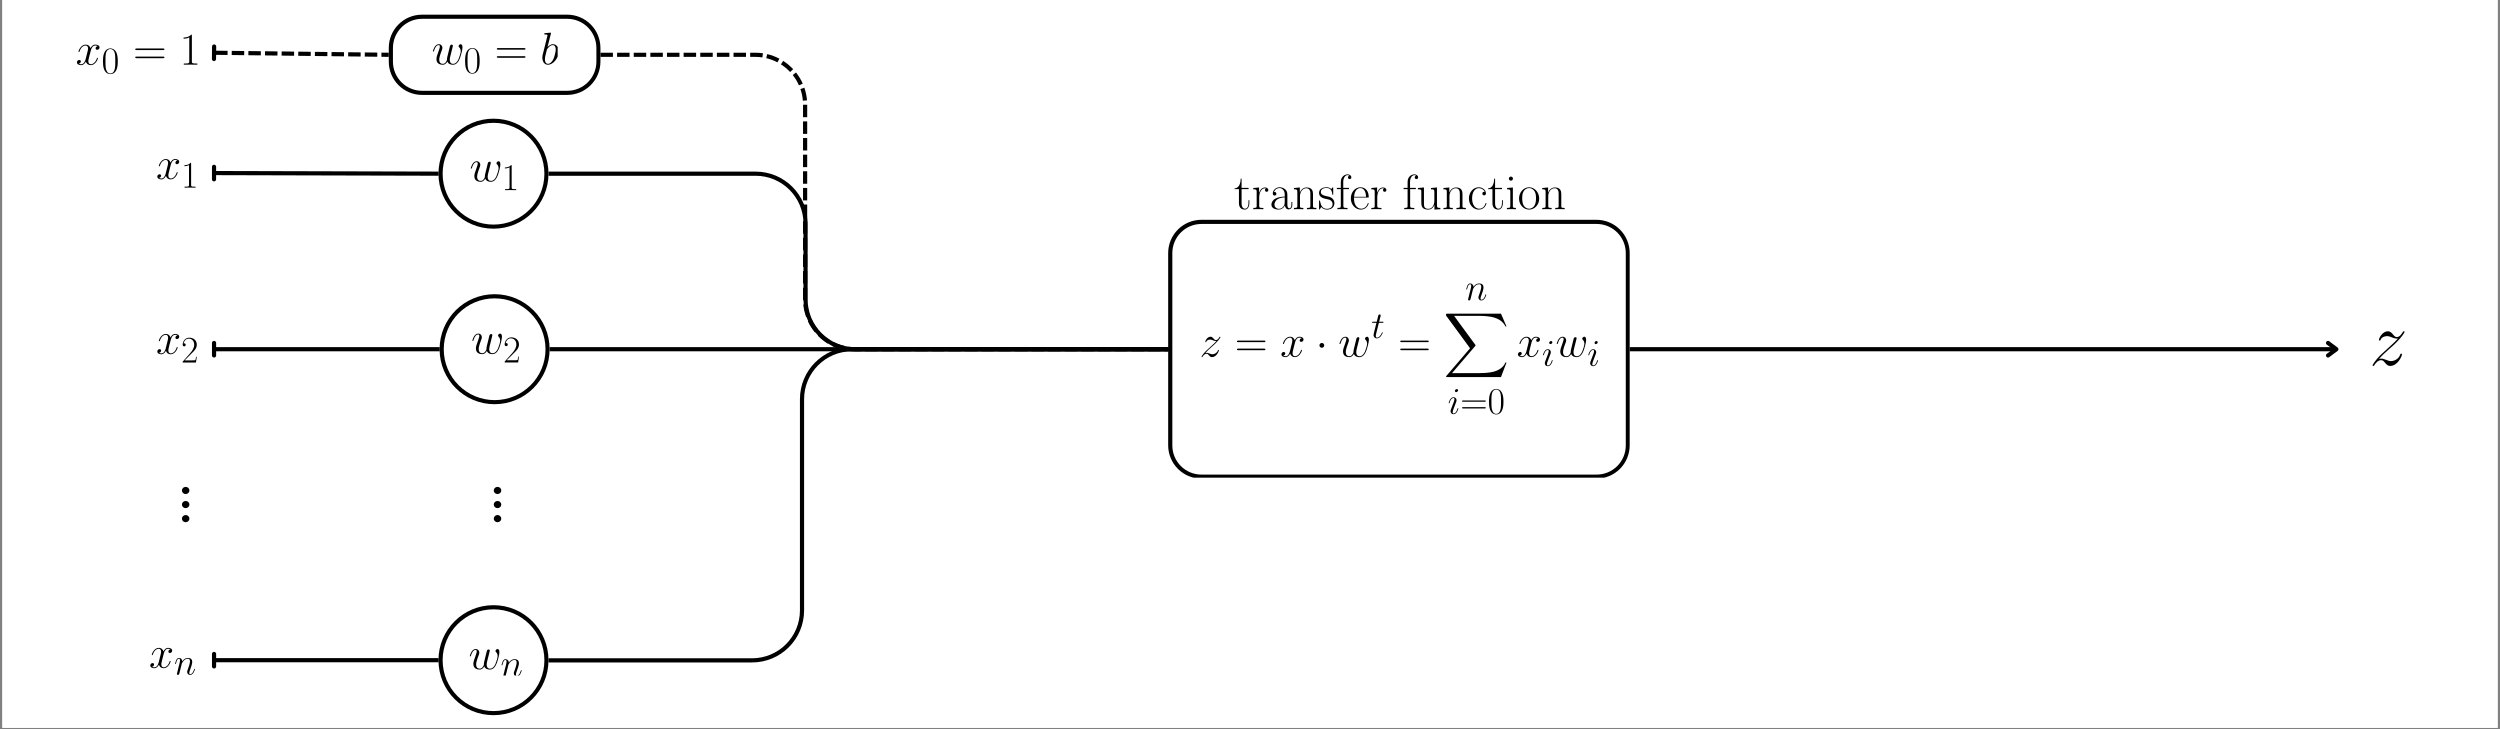 <svg xmlns="http://www.w3.org/2000/svg" xmlns:xlink="http://www.w3.org/1999/xlink" width="1200" zoomAndPan="magnify" viewBox="0 0 900 262.5" height="350" preserveAspectRatio="xMidYMid meet" version="1.0"><rect x="0" y="0" width="900" height="262.5" fill="#808080" stroke="none"/><defs><clipPath id="1e3f92428c"><path d="M 0.855 0 L 899.145 0 L 899.145 262 L 0.855 262 Z M 0.855 0 " clip-rule="nonzero"/></clipPath><clipPath id="9a7cfe4a17"><path d="M 56.176 57 L 65 57 L 65 65 L 56.176 65 Z M 56.176 57 " clip-rule="nonzero"/></clipPath><clipPath id="4c141432e2"><path d="M 56.18 120.047 L 65 120.047 L 65 128 L 56.18 128 Z M 56.18 120.047 " clip-rule="nonzero"/></clipPath><clipPath id="e67100c7ac"><path d="M 27.055 16 L 36 16 L 36 24 L 27.055 24 Z M 27.055 16 " clip-rule="nonzero"/></clipPath><clipPath id="8c2de63563"><path d="M 37 17 L 43 17 L 43 26.676 L 37 26.676 Z M 37 17 " clip-rule="nonzero"/></clipPath><clipPath id="79103c8950"><path d="M 66 12.453 L 71.223 12.453 L 71.223 24 L 66 24 Z M 66 12.453 " clip-rule="nonzero"/></clipPath><clipPath id="513c2cdb05"><path d="M 139.844 5.168 L 216.258 5.168 L 216.258 34.176 L 139.844 34.176 Z M 139.844 5.168 " clip-rule="nonzero"/></clipPath><clipPath id="3a1a5747c6"><path d="M 151.934 5.277 L 204.184 5.277 C 207.363 5.277 210.41 6.539 212.656 8.785 C 214.902 11.031 216.164 14.078 216.164 17.258 L 216.164 22.195 C 216.164 25.375 214.902 28.418 212.656 30.664 C 210.41 32.91 207.363 34.176 204.184 34.176 L 151.934 34.176 C 148.758 34.176 145.711 32.91 143.465 30.664 C 141.219 28.418 139.957 25.375 139.957 22.195 L 139.957 17.258 C 139.957 14.078 141.219 11.031 143.465 8.785 C 145.711 6.539 148.758 5.277 151.934 5.277 Z M 151.934 5.277 " clip-rule="nonzero"/></clipPath><clipPath id="2c44fc2600"><path d="M 139.961 5.277 L 216.312 5.277 L 216.312 34.473 L 139.961 34.473 Z M 139.961 5.277 " clip-rule="nonzero"/></clipPath><clipPath id="7e1afa6a53"><path d="M 151.938 5.277 L 204.18 5.277 C 207.355 5.277 210.402 6.539 212.648 8.785 C 214.895 11.031 216.156 14.078 216.156 17.254 L 216.156 22.195 C 216.156 25.371 214.895 28.414 212.648 30.66 C 210.402 32.906 207.355 34.168 204.18 34.168 L 151.938 34.168 C 148.762 34.168 145.715 32.906 143.469 30.66 C 141.223 28.414 139.961 25.371 139.961 22.195 L 139.961 17.254 C 139.961 14.078 141.223 11.031 143.469 8.785 C 145.715 6.539 148.762 5.277 151.938 5.277 Z M 151.938 5.277 " clip-rule="nonzero"/></clipPath><clipPath id="a178837aab"><path d="M 155.098 15 L 167 15 L 167 24 L 155.098 24 Z M 155.098 15 " clip-rule="nonzero"/></clipPath><clipPath id="dafcb88238"><path d="M 195 11.758 L 200.762 11.758 L 200.762 24 L 195 24 Z M 195 11.758 " clip-rule="nonzero"/></clipPath><clipPath id="001ca79c19"><path d="M 158.254 105.91 L 197.863 105.91 L 197.863 145.52 L 158.254 145.52 Z M 158.254 105.91 " clip-rule="nonzero"/></clipPath><clipPath id="550c06a659"><path d="M 178.059 105.91 C 167.121 105.91 158.254 114.777 158.254 125.715 C 158.254 136.652 167.121 145.52 178.059 145.52 C 188.996 145.52 197.863 136.652 197.863 125.715 C 197.863 114.777 188.996 105.91 178.059 105.91 Z M 178.059 105.91 " clip-rule="nonzero"/></clipPath><clipPath id="fa5535514d"><path d="M 158.254 105.91 L 197.859 105.91 L 197.859 145.516 L 158.254 145.516 Z M 158.254 105.91 " clip-rule="nonzero"/></clipPath><clipPath id="44c48bdc0c"><path d="M 178.059 105.91 C 167.121 105.91 158.254 114.777 158.254 125.715 C 158.254 136.652 167.121 145.516 178.059 145.516 C 188.996 145.516 197.859 136.652 197.859 125.715 C 197.859 114.777 188.996 105.91 178.059 105.91 Z M 178.059 105.91 " clip-rule="nonzero"/></clipPath><clipPath id="909c83a7e8"><path d="M 157.852 42.723 L 197.461 42.723 L 197.461 82.332 L 157.852 82.332 Z M 157.852 42.723 " clip-rule="nonzero"/></clipPath><clipPath id="ffec67da57"><path d="M 177.656 42.723 C 166.719 42.723 157.852 51.59 157.852 62.527 C 157.852 73.465 166.719 82.332 177.656 82.332 C 188.594 82.332 197.461 73.465 197.461 62.527 C 197.461 51.59 188.594 42.723 177.656 42.723 Z M 177.656 42.723 " clip-rule="nonzero"/></clipPath><clipPath id="849ac8940b"><path d="M 157.852 42.723 L 197.457 42.723 L 197.457 82.328 L 157.852 82.328 Z M 157.852 42.723 " clip-rule="nonzero"/></clipPath><clipPath id="7979042111"><path d="M 177.656 42.723 C 166.719 42.723 157.852 51.59 157.852 62.523 C 157.852 73.461 166.719 82.328 177.656 82.328 C 188.59 82.328 197.457 73.461 197.457 62.523 C 197.457 51.59 188.59 42.723 177.656 42.723 Z M 177.656 42.723 " clip-rule="nonzero"/></clipPath><clipPath id="6dda1bc11e"><path d="M 157.852 217.863 L 197.461 217.863 L 197.461 257.469 L 157.852 257.469 Z M 157.852 217.863 " clip-rule="nonzero"/></clipPath><clipPath id="98f45e9c97"><path d="M 177.656 217.863 C 166.719 217.863 157.852 226.727 157.852 237.668 C 157.852 248.605 166.719 257.469 177.656 257.469 C 188.594 257.469 197.461 248.605 197.461 237.668 C 197.461 226.727 188.594 217.863 177.656 217.863 Z M 177.656 217.863 " clip-rule="nonzero"/></clipPath><clipPath id="8d1ec43ad6"><path d="M 157.852 217.863 L 197.457 217.863 L 197.457 257.465 L 157.852 257.465 Z M 157.852 217.863 " clip-rule="nonzero"/></clipPath><clipPath id="9f64d86582"><path d="M 177.656 217.863 C 166.719 217.863 157.852 226.727 157.852 237.664 C 157.852 248.602 166.719 257.465 177.656 257.465 C 188.59 257.465 197.457 248.602 197.457 237.664 C 197.457 226.727 188.59 217.863 177.656 217.863 Z M 177.656 217.863 " clip-rule="nonzero"/></clipPath><clipPath id="cf6c381d83"><path d="M 180 237 L 188 237 L 188 243.18 L 180 243.18 Z M 180 237 " clip-rule="nonzero"/></clipPath><clipPath id="a847bb9aad"><path d="M 65 175.273 L 68.465 175.273 L 68.465 178 L 65 178 Z M 65 175.273 " clip-rule="nonzero"/></clipPath><clipPath id="618444afc1"><path d="M 65 180 L 68.465 180 L 68.465 183 L 65 183 Z M 65 180 " clip-rule="nonzero"/></clipPath><clipPath id="fd088e5419"><path d="M 65 185 L 68.465 185 L 68.465 188 L 65 188 Z M 65 185 " clip-rule="nonzero"/></clipPath><clipPath id="318c78be72"><path d="M 177 175.273 L 180.73 175.273 L 180.73 178 L 177 178 Z M 177 175.273 " clip-rule="nonzero"/></clipPath><clipPath id="5291c507af"><path d="M 177 180 L 180.73 180 L 180.73 183 L 177 183 Z M 177 180 " clip-rule="nonzero"/></clipPath><clipPath id="b11a56f753"><path d="M 177 185 L 180.73 185 L 180.73 188 L 177 188 Z M 177 185 " clip-rule="nonzero"/></clipPath><clipPath id="93d7be1edc"><path d="M 854 119.137 L 865.648 119.137 L 865.648 131.863 L 854 131.863 Z M 854 119.137 " clip-rule="nonzero"/></clipPath><clipPath id="def339d13b"><path d="M 420.543 79.125 L 586.723 79.125 L 586.723 171.949 L 420.543 171.949 Z M 420.543 79.125 " clip-rule="nonzero"/></clipPath><clipPath id="b6fd5e9def"><path d="M 432.52 79.125 L 574.707 79.125 C 577.883 79.125 580.93 80.387 583.176 82.633 C 585.422 84.879 586.684 87.926 586.684 91.102 L 586.684 160.324 C 586.684 163.5 585.422 166.547 583.176 168.793 C 580.93 171.039 577.883 172.301 574.707 172.301 L 432.52 172.301 C 429.344 172.301 426.297 171.039 424.051 168.793 C 421.805 166.547 420.543 163.5 420.543 160.324 L 420.543 91.102 C 420.543 87.926 421.805 84.879 424.051 82.633 C 426.297 80.387 429.344 79.125 432.52 79.125 Z M 432.52 79.125 " clip-rule="nonzero"/></clipPath><clipPath id="9ca42bb309"><path d="M 444.258 64 L 450 64 L 450 75.477 L 444.258 75.477 Z M 444.258 64 " clip-rule="nonzero"/></clipPath><clipPath id="ff1fc73567"><path d="M 451 67 L 457 67 L 457 75.477 L 451 75.477 Z M 451 67 " clip-rule="nonzero"/></clipPath><clipPath id="4df2860e7d"><path d="M 457 67 L 466 67 L 466 75.477 L 457 75.477 Z M 457 67 " clip-rule="nonzero"/></clipPath><clipPath id="90b1e2d568"><path d="M 465 67 L 474 67 L 474 75.477 L 465 75.477 Z M 465 67 " clip-rule="nonzero"/></clipPath><clipPath id="a729afeb35"><path d="M 474 67 L 481 67 L 481 75.477 L 474 75.477 Z M 474 67 " clip-rule="nonzero"/></clipPath><clipPath id="ac946d9643"><path d="M 481 62.75 L 487 62.75 L 487 75.477 L 481 75.477 Z M 481 62.75 " clip-rule="nonzero"/></clipPath><clipPath id="4785a783de"><path d="M 486 67 L 493 67 L 493 75.477 L 486 75.477 Z M 486 67 " clip-rule="nonzero"/></clipPath><clipPath id="a282b78e81"><path d="M 493 67 L 500 67 L 500 75.477 L 493 75.477 Z M 493 67 " clip-rule="nonzero"/></clipPath><clipPath id="9dbf5e0b67"><path d="M 505 62.75 L 511 62.75 L 511 75.477 L 505 75.477 Z M 505 62.75 " clip-rule="nonzero"/></clipPath><clipPath id="b5dab142fa"><path d="M 510 67 L 519 67 L 519 75.477 L 510 75.477 Z M 510 67 " clip-rule="nonzero"/></clipPath><clipPath id="8d528bbfcb"><path d="M 519 67 L 528 67 L 528 75.477 L 519 75.477 Z M 519 67 " clip-rule="nonzero"/></clipPath><clipPath id="9fe0226e55"><path d="M 528 67 L 536 67 L 536 75.477 L 528 75.477 Z M 528 67 " clip-rule="nonzero"/></clipPath><clipPath id="f086b7f605"><path d="M 535 64 L 542 64 L 542 75.477 L 535 75.477 Z M 535 64 " clip-rule="nonzero"/></clipPath><clipPath id="44a96ca5c2"><path d="M 542 63 L 546 63 L 546 75.477 L 542 75.477 Z M 542 63 " clip-rule="nonzero"/></clipPath><clipPath id="370e185acf"><path d="M 546 67 L 555 67 L 555 75.477 L 546 75.477 Z M 546 67 " clip-rule="nonzero"/></clipPath><clipPath id="9dc61eed63"><path d="M 555 67 L 563.281 67 L 563.281 75.477 L 555 75.477 Z M 555 67 " clip-rule="nonzero"/></clipPath><clipPath id="45a0b08d4c"><path d="M 527 102.047 L 536 102.047 L 536 109 L 527 109 Z M 527 102.047 " clip-rule="nonzero"/></clipPath><clipPath id="bf55cec90b"><path d="M 521 140 L 526 140 L 526 149.207 L 521 149.207 Z M 521 140 " clip-rule="nonzero"/></clipPath><clipPath id="cccabbe507"><path d="M 536 140 L 542 140 L 542 149.207 L 536 149.207 Z M 536 140 " clip-rule="nonzero"/></clipPath><clipPath id="15ce333123"><path d="M 571 122 L 575.426 122 L 575.426 132 L 571 132 Z M 571 122 " clip-rule="nonzero"/></clipPath></defs><g clip-path="url(#1e3f92428c)"><path fill="#ffffff" d="M 0.855 0 L 899.145 0 L 899.145 262 L 0.855 262 Z M 0.855 0 " fill-opacity="1" fill-rule="nonzero"/><path fill="#ffffff" d="M 0.855 0 L 899.145 0 L 899.145 262 L 0.855 262 Z M 0.855 0 " fill-opacity="1" fill-rule="nonzero"/></g><g clip-path="url(#9a7cfe4a17)"><path fill="#000000" d="M 63.867 57.789 C 63.348 57.887 63.152 58.277 63.152 58.586 C 63.152 58.977 63.461 59.105 63.688 59.105 C 64.172 59.105 64.516 58.684 64.516 58.246 C 64.516 57.562 63.734 57.254 63.055 57.254 C 62.066 57.254 61.512 58.227 61.367 58.539 C 60.992 57.316 59.988 57.254 59.695 57.254 C 58.043 57.254 57.164 59.383 57.164 59.742 C 57.164 59.805 57.23 59.887 57.344 59.887 C 57.473 59.887 57.504 59.789 57.539 59.723 C 58.09 57.918 59.176 57.578 59.648 57.578 C 60.379 57.578 60.523 58.262 60.523 58.652 C 60.523 59.008 60.426 59.383 60.23 60.164 L 59.68 62.391 C 59.438 63.367 58.965 64.262 58.105 64.262 C 58.023 64.262 57.621 64.262 57.277 64.051 C 57.863 63.938 57.992 63.449 57.992 63.254 C 57.992 62.93 57.75 62.734 57.441 62.734 C 57.051 62.734 56.629 63.074 56.629 63.594 C 56.629 64.277 57.391 64.586 58.09 64.586 C 58.867 64.586 59.422 63.969 59.762 63.301 C 60.02 64.262 60.832 64.586 61.434 64.586 C 63.086 64.586 63.961 62.457 63.961 62.098 C 63.961 62.016 63.898 61.953 63.801 61.953 C 63.656 61.953 63.637 62.035 63.59 62.164 C 63.152 63.594 62.211 64.262 61.48 64.262 C 60.914 64.262 60.605 63.84 60.605 63.172 C 60.605 62.812 60.668 62.555 60.93 61.48 L 61.496 59.27 C 61.738 58.293 62.293 57.578 63.039 57.578 C 63.07 57.578 63.523 57.578 63.867 57.789 Z M 63.867 57.789 " fill-opacity="1" fill-rule="nonzero"/></g><path fill="#000000" d="M 68.801 58.898 C 68.801 58.613 68.785 58.602 68.598 58.602 C 68.07 59.238 67.273 59.441 66.516 59.469 C 66.473 59.469 66.406 59.469 66.395 59.496 C 66.379 59.523 66.379 59.551 66.379 59.836 C 66.797 59.836 67.5 59.754 68.043 59.43 L 68.043 66.57 C 68.043 67.047 68.016 67.207 66.852 67.207 L 66.445 67.207 L 66.445 67.562 C 67.098 67.547 67.773 67.535 68.422 67.535 C 69.07 67.535 69.746 67.547 70.395 67.562 L 70.395 67.207 L 69.988 67.207 C 68.828 67.207 68.801 67.059 68.801 66.57 Z M 68.801 58.898 " fill-opacity="1" fill-rule="nonzero"/><g clip-path="url(#4c141432e2)"><path fill="#000000" d="M 63.871 120.75 C 63.352 120.848 63.156 121.238 63.156 121.547 C 63.156 121.938 63.465 122.066 63.691 122.066 C 64.18 122.066 64.52 121.645 64.52 121.207 C 64.52 120.523 63.742 120.215 63.059 120.215 C 62.07 120.215 61.52 121.191 61.371 121.5 C 61 120.277 59.992 120.215 59.699 120.215 C 58.047 120.215 57.168 122.344 57.168 122.703 C 57.168 122.766 57.234 122.848 57.348 122.848 C 57.477 122.848 57.512 122.75 57.543 122.688 C 58.094 120.879 59.18 120.539 59.652 120.539 C 60.383 120.539 60.527 121.223 60.527 121.613 C 60.527 121.969 60.43 122.344 60.234 123.125 L 59.684 125.352 C 59.441 126.328 58.973 127.223 58.109 127.223 C 58.031 127.223 57.625 127.223 57.285 127.012 C 57.867 126.898 57.996 126.41 57.996 126.215 C 57.996 125.891 57.754 125.695 57.445 125.695 C 57.055 125.695 56.633 126.035 56.633 126.555 C 56.633 127.238 57.398 127.547 58.094 127.547 C 58.875 127.547 59.426 126.93 59.766 126.262 C 60.023 127.223 60.836 127.547 61.438 127.547 C 63.09 127.547 63.969 125.418 63.969 125.059 C 63.969 124.977 63.902 124.914 63.805 124.914 C 63.66 124.914 63.645 124.996 63.594 125.125 C 63.156 126.555 62.215 127.223 61.484 127.223 C 60.918 127.223 60.609 126.801 60.609 126.133 C 60.609 125.773 60.676 125.516 60.934 124.441 L 61.5 122.23 C 61.746 121.254 62.297 120.539 63.043 120.539 C 63.074 120.539 63.531 120.539 63.871 120.75 Z M 63.871 120.75 " fill-opacity="1" fill-rule="nonzero"/></g><path fill="#000000" d="M 70.848 128.422 L 70.605 128.422 C 70.469 129.383 70.359 129.547 70.305 129.629 C 70.238 129.734 69.266 129.734 69.074 129.734 L 66.48 129.734 C 66.965 129.207 67.914 128.246 69.062 127.133 C 69.887 126.348 70.848 125.426 70.848 124.082 C 70.848 122.484 69.574 121.562 68.156 121.562 C 66.668 121.562 65.762 122.879 65.762 124.098 C 65.762 124.625 66.152 124.695 66.316 124.695 C 66.453 124.695 66.855 124.613 66.855 124.137 C 66.855 123.719 66.504 123.594 66.316 123.594 C 66.234 123.594 66.152 123.609 66.102 123.637 C 66.355 122.484 67.141 121.914 67.965 121.914 C 69.145 121.914 69.914 122.852 69.914 124.082 C 69.914 125.262 69.223 126.281 68.453 127.16 L 65.762 130.211 L 65.762 130.523 L 70.523 130.523 Z M 70.848 128.422 " fill-opacity="1" fill-rule="nonzero"/><path fill="#000000" d="M 61.336 233.766 C 60.816 233.863 60.625 234.254 60.625 234.562 C 60.625 234.953 60.93 235.082 61.16 235.082 C 61.645 235.082 61.984 234.66 61.984 234.219 C 61.984 233.535 61.207 233.227 60.527 233.227 C 59.535 233.227 58.984 234.203 58.84 234.512 C 58.465 233.293 57.461 233.227 57.168 233.227 C 55.512 233.227 54.637 235.359 54.637 235.715 C 54.637 235.781 54.703 235.863 54.816 235.863 C 54.945 235.863 54.977 235.766 55.008 235.699 C 55.562 233.895 56.648 233.555 57.117 233.555 C 57.848 233.555 57.996 234.234 57.996 234.625 C 57.996 234.984 57.898 235.359 57.703 236.141 L 57.152 238.367 C 56.906 239.344 56.438 240.238 55.578 240.238 C 55.496 240.238 55.09 240.238 54.75 240.023 C 55.336 239.91 55.465 239.422 55.465 239.227 C 55.465 238.902 55.219 238.707 54.914 238.707 C 54.523 238.707 54.102 239.051 54.102 239.57 C 54.102 240.254 54.863 240.562 55.562 240.562 C 56.34 240.562 56.891 239.945 57.23 239.277 C 57.492 240.238 58.305 240.562 58.902 240.562 C 60.559 240.562 61.434 238.43 61.434 238.074 C 61.434 237.992 61.371 237.926 61.273 237.926 C 61.125 237.926 61.109 238.008 61.062 238.141 C 60.625 239.57 59.684 240.238 58.953 240.238 C 58.383 240.238 58.074 239.812 58.074 239.148 C 58.074 238.789 58.141 238.527 58.402 237.457 L 58.969 235.246 C 59.211 234.27 59.762 233.555 60.508 233.555 C 60.543 233.555 60.996 233.555 61.336 233.766 Z M 61.336 233.766 " fill-opacity="1" fill-rule="nonzero"/><path fill="#000000" d="M 65.461 238.867 C 65.488 238.785 65.824 238.109 66.324 237.672 C 66.676 237.348 67.137 237.133 67.664 237.133 C 68.207 237.133 68.395 237.539 68.395 238.082 C 68.395 238.852 67.84 240.398 67.57 241.129 C 67.449 241.457 67.379 241.633 67.379 241.875 C 67.379 242.484 67.801 242.973 68.449 242.973 C 69.707 242.973 70.18 240.98 70.18 240.898 C 70.18 240.832 70.125 240.777 70.043 240.777 C 69.922 240.777 69.91 240.82 69.844 241.051 C 69.531 242.16 69.016 242.703 68.488 242.703 C 68.355 242.703 68.137 242.688 68.137 242.254 C 68.137 241.918 68.285 241.512 68.367 241.32 C 68.637 240.574 69.207 239.055 69.207 238.285 C 69.207 237.469 68.734 236.859 67.707 236.859 C 66.5 236.859 65.867 237.715 65.621 238.055 C 65.582 237.281 65.027 236.859 64.434 236.859 C 64 236.859 63.703 237.117 63.473 237.578 C 63.23 238.066 63.039 238.879 63.039 238.934 C 63.039 238.988 63.094 239.055 63.188 239.055 C 63.297 239.055 63.309 239.043 63.391 238.73 C 63.605 237.902 63.852 237.133 64.391 237.133 C 64.703 237.133 64.812 237.348 64.812 237.754 C 64.812 238.055 64.676 238.582 64.582 239.004 L 64.203 240.465 C 64.148 240.723 64 241.332 63.934 241.578 C 63.836 241.93 63.688 242.566 63.688 242.637 C 63.688 242.824 63.836 242.973 64.039 242.973 C 64.203 242.973 64.391 242.891 64.5 242.688 C 64.527 242.621 64.648 242.148 64.715 241.875 L 65.016 240.656 Z M 65.461 238.867 " fill-opacity="1" fill-rule="nonzero"/><g clip-path="url(#e67100c7ac)"><path fill="#000000" d="M 35.16 16.602 C 34.625 16.699 34.426 17.094 34.426 17.406 C 34.426 17.797 34.742 17.93 34.977 17.93 C 35.48 17.93 35.832 17.504 35.832 17.062 C 35.832 16.371 35.027 16.059 34.324 16.059 C 33.305 16.059 32.734 17.043 32.582 17.355 C 32.199 16.125 31.16 16.059 30.859 16.059 C 29.152 16.059 28.25 18.207 28.25 18.57 C 28.25 18.637 28.316 18.719 28.434 18.719 C 28.566 18.719 28.602 18.617 28.633 18.555 C 29.203 16.734 30.324 16.387 30.809 16.387 C 31.562 16.387 31.711 17.078 31.711 17.473 C 31.711 17.832 31.613 18.207 31.41 18.996 L 30.844 21.242 C 30.59 22.227 30.105 23.129 29.219 23.129 C 29.137 23.129 28.719 23.129 28.367 22.914 C 28.969 22.801 29.102 22.309 29.102 22.113 C 29.102 21.785 28.852 21.586 28.531 21.586 C 28.133 21.586 27.695 21.93 27.695 22.457 C 27.695 23.145 28.484 23.457 29.203 23.457 C 30.004 23.457 30.574 22.832 30.926 22.16 C 31.195 23.129 32.031 23.457 32.648 23.457 C 34.355 23.457 35.262 21.309 35.262 20.949 C 35.262 20.867 35.195 20.801 35.094 20.801 C 34.941 20.801 34.926 20.883 34.875 21.012 C 34.426 22.457 33.453 23.129 32.699 23.129 C 32.113 23.129 31.797 22.703 31.797 22.031 C 31.797 21.668 31.863 21.406 32.133 20.324 L 32.719 18.094 C 32.969 17.109 33.539 16.387 34.309 16.387 C 34.34 16.387 34.809 16.387 35.16 16.602 Z M 35.16 16.602 " fill-opacity="1" fill-rule="nonzero"/></g><g clip-path="url(#8c2de63563)"><path fill="#000000" d="M 42.398 22.066 C 42.398 21.234 42.387 19.812 41.801 18.719 C 41.285 17.762 40.461 17.422 39.734 17.422 C 39.066 17.422 38.215 17.723 37.684 18.707 C 37.125 19.73 37.07 21 37.07 22.066 C 37.07 22.848 37.086 24.035 37.516 25.074 C 38.117 26.484 39.191 26.676 39.734 26.676 C 40.379 26.676 41.355 26.414 41.926 25.117 C 42.344 24.172 42.398 23.066 42.398 22.066 Z M 39.734 26.457 C 38.844 26.457 38.312 25.703 38.117 24.664 C 37.965 23.859 37.965 22.684 37.965 21.918 C 37.965 20.863 37.965 19.992 38.145 19.156 C 38.41 17.996 39.191 17.641 39.734 17.641 C 40.309 17.641 41.047 18.008 41.312 19.129 C 41.492 19.91 41.508 20.824 41.508 21.918 C 41.508 22.805 41.508 23.898 41.34 24.707 C 41.047 26.195 40.223 26.457 39.734 26.457 Z M 39.734 26.457 " fill-opacity="1" fill-rule="nonzero"/></g><path fill="#000000" d="M 58.688 18.027 C 58.938 18.027 59.191 18.027 59.191 17.75 C 59.191 17.453 58.906 17.453 58.621 17.453 L 49.266 17.453 C 48.98 17.453 48.695 17.453 48.695 17.75 C 48.695 18.027 48.945 18.027 49.195 18.027 Z M 58.621 20.949 C 58.906 20.949 59.191 20.949 59.191 20.652 C 59.191 20.375 58.938 20.375 58.688 20.375 L 49.195 20.375 C 48.945 20.375 48.695 20.375 48.695 20.652 C 48.695 20.949 48.98 20.949 49.266 20.949 Z M 58.621 20.949 " fill-opacity="1" fill-rule="nonzero"/><g clip-path="url(#79103c8950)"><path fill="#000000" d="M 69.074 12.812 C 69.074 12.469 69.059 12.453 68.824 12.453 C 68.172 13.223 67.184 13.469 66.246 13.5 C 66.195 13.5 66.113 13.5 66.098 13.535 C 66.078 13.566 66.078 13.602 66.078 13.945 C 66.598 13.945 67.469 13.848 68.137 13.453 L 68.137 22.094 C 68.137 22.668 68.105 22.867 66.664 22.867 L 66.164 22.867 L 66.164 23.293 C 66.965 23.277 67.805 23.262 68.605 23.262 C 69.41 23.262 70.246 23.277 71.051 23.293 L 71.051 22.867 L 70.547 22.867 C 69.109 22.867 69.074 22.688 69.074 22.094 Z M 69.074 12.812 " fill-opacity="1" fill-rule="nonzero"/></g><g clip-path="url(#513c2cdb05)"><g clip-path="url(#3a1a5747c6)"><path fill="#ffffff" d="M 139.957 5.277 L 216.145 5.277 L 216.145 34.176 L 139.957 34.176 Z M 139.957 5.277 " fill-opacity="1" fill-rule="nonzero"/></g></g><g clip-path="url(#2c44fc2600)"><g clip-path="url(#7e1afa6a53)"><path stroke-linecap="butt" transform="matrix(0.749, 0, 0, 0.749, 139.963, 5.279)" fill="none" stroke-linejoin="miter" d="M 15.997 -0.002 L 85.786 -0.002 C 90.028 -0.002 94.098 1.683 97.099 4.684 C 100.099 7.684 101.785 11.755 101.785 15.997 L 101.785 22.598 C 101.785 26.841 100.099 30.906 97.099 33.906 C 94.098 36.907 90.028 38.592 85.786 38.592 L 15.997 38.592 C 11.754 38.592 7.684 36.907 4.684 33.906 C 1.683 30.906 -0.002 26.841 -0.002 22.598 L -0.002 15.997 C -0.002 11.755 1.683 7.684 4.684 4.684 C 7.684 1.683 11.754 -0.002 15.997 -0.002 Z M 15.997 -0.002 " stroke="#000000" stroke-width="4" stroke-opacity="1" stroke-miterlimit="4"/></g></g><g clip-path="url(#a178837aab)"><path fill="#000000" d="M 161.059 22.148 C 161.418 23.133 162.438 23.312 163.062 23.312 C 164.312 23.312 165.055 22.23 165.516 21.098 C 165.895 20.145 166.5 17.977 166.5 17.008 C 166.5 16.008 165.992 15.91 165.844 15.91 C 165.449 15.91 165.086 16.305 165.086 16.633 C 165.086 16.828 165.203 16.945 165.285 17.008 C 165.434 17.156 165.859 17.602 165.859 18.453 C 165.859 19.012 165.398 20.555 165.055 21.324 C 164.594 22.328 163.984 22.984 163.129 22.984 C 162.207 22.984 161.914 22.293 161.914 21.539 C 161.914 21.062 162.059 20.488 162.125 20.211 L 162.816 17.453 C 162.898 17.125 163.047 16.551 163.047 16.484 C 163.047 16.238 162.852 16.074 162.602 16.074 C 162.125 16.074 162.012 16.484 161.914 16.879 C 161.746 17.52 161.059 20.293 160.992 20.652 C 160.926 20.934 160.926 21.113 160.926 21.473 C 160.926 21.867 160.398 22.492 160.383 22.523 C 160.203 22.703 159.938 22.984 159.43 22.984 C 158.129 22.984 158.129 21.754 158.129 21.473 C 158.129 20.949 158.246 20.227 158.984 18.273 C 159.184 17.766 159.266 17.551 159.266 17.223 C 159.266 16.535 158.77 15.91 157.965 15.91 C 156.453 15.91 155.844 18.289 155.844 18.422 C 155.844 18.488 155.91 18.57 156.023 18.57 C 156.172 18.57 156.188 18.504 156.254 18.273 C 156.664 16.828 157.309 16.238 157.914 16.238 C 158.078 16.238 158.344 16.254 158.344 16.781 C 158.344 16.863 158.344 17.207 158.062 17.93 C 157.289 19.98 157.125 20.652 157.125 21.277 C 157.125 23 158.539 23.312 159.379 23.312 C 159.66 23.312 160.398 23.312 161.059 22.148 Z M 161.059 22.148 " fill-opacity="1" fill-rule="nonzero"/></g><path fill="#000000" d="M 172.672 21.922 C 172.672 21.09 172.656 19.664 172.082 18.57 C 171.574 17.613 170.766 17.27 170.051 17.27 C 169.395 17.27 168.559 17.57 168.035 18.559 C 167.488 19.582 167.434 20.855 167.434 21.922 C 167.434 22.703 167.445 23.895 167.871 24.934 C 168.461 26.34 169.516 26.535 170.051 26.535 C 170.684 26.535 171.645 26.273 172.203 24.973 C 172.617 24.031 172.672 22.922 172.672 21.922 Z M 170.051 26.312 C 169.176 26.312 168.652 25.562 168.461 24.523 C 168.312 23.715 168.312 22.539 168.312 21.773 C 168.312 20.719 168.312 19.844 168.488 19.008 C 168.75 17.844 169.516 17.488 170.051 17.488 C 170.613 17.488 171.34 17.859 171.602 18.98 C 171.781 19.762 171.793 20.676 171.793 21.773 C 171.793 22.66 171.793 23.758 171.629 24.562 C 171.34 26.055 170.531 26.312 170.051 26.312 Z M 170.051 26.312 " fill-opacity="1" fill-rule="nonzero"/><path fill="#000000" d="M 188.676 17.879 C 188.922 17.879 189.172 17.879 189.172 17.602 C 189.172 17.305 188.891 17.305 188.609 17.305 L 179.414 17.305 C 179.137 17.305 178.855 17.305 178.855 17.602 C 178.855 17.879 179.102 17.879 179.352 17.879 Z M 188.609 20.801 C 188.891 20.801 189.172 20.801 189.172 20.504 C 189.172 20.227 188.922 20.227 188.676 20.227 L 179.352 20.227 C 179.102 20.227 178.855 20.227 178.855 20.504 C 178.855 20.801 179.137 20.801 179.414 20.801 Z M 188.609 20.801 " fill-opacity="1" fill-rule="nonzero"/><g clip-path="url(#dafcb88238)"><path fill="#000000" d="M 198.309 12.168 C 198.324 12.102 198.359 12.004 198.359 11.922 C 198.359 11.758 198.195 11.758 198.16 11.758 C 198.145 11.758 197.555 11.809 197.258 11.84 C 196.977 11.855 196.73 11.891 196.434 11.906 C 196.039 11.938 195.926 11.953 195.926 12.25 C 195.926 12.414 196.09 12.414 196.254 12.414 C 197.094 12.414 197.094 12.562 197.094 12.727 C 197.094 12.84 196.961 13.316 196.895 13.613 L 196.5 15.188 C 196.336 15.844 195.398 19.57 195.332 19.867 C 195.25 20.277 195.25 20.555 195.25 20.77 C 195.25 22.441 196.188 23.312 197.258 23.312 C 199.164 23.312 201.141 20.867 201.141 18.488 C 201.141 16.977 200.285 15.91 199.051 15.91 C 198.195 15.91 197.422 16.617 197.109 16.945 Z M 197.273 22.984 C 196.746 22.984 196.172 22.59 196.172 21.309 C 196.172 20.77 196.219 20.457 196.516 19.309 C 196.566 19.094 196.828 18.043 196.895 17.832 C 196.93 17.699 197.898 16.238 199.016 16.238 C 199.742 16.238 200.07 16.961 200.07 17.812 C 200.07 18.602 199.609 20.457 199.199 21.309 C 198.785 22.195 198.031 22.984 197.273 22.984 Z M 197.273 22.984 " fill-opacity="1" fill-rule="nonzero"/></g><g clip-path="url(#001ca79c19)"><g clip-path="url(#550c06a659)"><path fill="#ffffff" d="M 158.254 105.91 L 197.863 105.91 L 197.863 145.52 L 158.254 145.52 Z M 158.254 105.91 " fill-opacity="1" fill-rule="nonzero"/></g></g><g clip-path="url(#fa5535514d)"><g clip-path="url(#44c48bdc0c)"><path stroke-linecap="butt" transform="matrix(0.749, 0, 0, 0.749, 158.256, 105.912)" fill="none" stroke-linejoin="miter" d="M 26.454 -0.002 C 11.843 -0.002 -0.002 11.843 -0.002 26.454 C -0.002 41.065 11.843 52.906 26.454 52.906 C 41.065 52.906 52.906 41.065 52.906 26.454 C 52.906 11.843 41.065 -0.002 26.454 -0.002 Z M 26.454 -0.002 " stroke="#000000" stroke-width="4" stroke-opacity="1" stroke-miterlimit="4"/></g></g><path fill="#000000" d="M 175.266 126.324 C 175.625 127.309 176.645 127.492 177.27 127.492 C 178.52 127.492 179.262 126.406 179.723 125.273 C 180.102 124.324 180.707 122.156 180.707 121.188 C 180.707 120.188 180.199 120.09 180.051 120.09 C 179.656 120.09 179.293 120.484 179.293 120.812 C 179.293 121.008 179.41 121.121 179.492 121.188 C 179.641 121.336 180.066 121.777 180.066 122.633 C 180.066 123.191 179.605 124.734 179.262 125.504 C 178.801 126.508 178.191 127.164 177.336 127.164 C 176.414 127.164 176.117 126.473 176.117 125.719 C 176.117 125.242 176.266 124.668 176.332 124.391 L 177.023 121.633 C 177.105 121.305 177.254 120.73 177.254 120.664 C 177.254 120.418 177.059 120.254 176.809 120.254 C 176.332 120.254 176.219 120.664 176.117 121.059 C 175.953 121.695 175.266 124.473 175.199 124.832 C 175.133 125.109 175.133 125.293 175.133 125.652 C 175.133 126.047 174.605 126.672 174.59 126.703 C 174.41 126.883 174.145 127.164 173.637 127.164 C 172.336 127.164 172.336 125.93 172.336 125.652 C 172.336 125.129 172.449 124.406 173.191 122.453 C 173.387 121.941 173.473 121.73 173.473 121.402 C 173.473 120.711 172.977 120.09 172.172 120.09 C 170.656 120.09 170.051 122.469 170.051 122.602 C 170.051 122.664 170.117 122.746 170.23 122.746 C 170.379 122.746 170.395 122.684 170.461 122.453 C 170.871 121.008 171.512 120.418 172.121 120.418 C 172.285 120.418 172.551 120.434 172.551 120.957 C 172.551 121.039 172.551 121.387 172.27 122.105 C 171.496 124.16 171.332 124.832 171.332 125.457 C 171.332 127.18 172.746 127.492 173.586 127.492 C 173.867 127.492 174.605 127.492 175.266 126.324 Z M 175.266 126.324 " fill-opacity="1" fill-rule="nonzero"/><path fill="#000000" d="M 186.836 128.371 L 186.59 128.371 C 186.453 129.344 186.344 129.508 186.289 129.59 C 186.219 129.699 185.234 129.699 185.039 129.699 L 182.406 129.699 C 182.902 129.164 183.863 128.195 185.027 127.074 C 185.863 126.277 186.836 125.348 186.836 123.996 C 186.836 122.379 185.547 121.449 184.109 121.449 C 182.602 121.449 181.68 122.777 181.68 124.008 C 181.68 124.543 182.078 124.609 182.242 124.609 C 182.379 124.609 182.793 124.527 182.793 124.051 C 182.793 123.625 182.434 123.5 182.242 123.5 C 182.16 123.5 182.078 123.516 182.023 123.543 C 182.285 122.379 183.078 121.805 183.918 121.805 C 185.109 121.805 185.891 122.75 185.891 123.996 C 185.891 125.184 185.191 126.211 184.41 127.102 L 181.68 130.18 L 181.68 130.492 L 186.508 130.492 Z M 186.836 128.371 " fill-opacity="1" fill-rule="nonzero"/><g clip-path="url(#909c83a7e8)"><g clip-path="url(#ffec67da57)"><path fill="#ffffff" d="M 157.852 42.723 L 197.461 42.723 L 197.461 82.332 L 157.852 82.332 Z M 157.852 42.723 " fill-opacity="1" fill-rule="nonzero"/></g></g><g clip-path="url(#849ac8940b)"><g clip-path="url(#7979042111)"><path stroke-linecap="butt" transform="matrix(0.749, 0, 0, 0.749, 157.853, 42.722)" fill="none" stroke-linejoin="miter" d="M 26.455 0 C 11.843 0 -0.002 11.846 -0.002 26.452 C -0.002 41.063 11.843 52.908 26.455 52.908 C 41.06 52.908 52.906 41.063 52.906 26.452 C 52.906 11.846 41.06 0 26.455 0 Z M 26.455 0 " stroke="#000000" stroke-width="4" stroke-opacity="1" stroke-miterlimit="4"/></g></g><path fill="#000000" d="M 174.699 64.285 C 175.059 65.27 176.082 65.449 176.707 65.449 C 177.957 65.449 178.695 64.367 179.156 63.234 C 179.535 62.281 180.145 60.117 180.145 59.148 C 180.145 58.145 179.633 58.047 179.484 58.047 C 179.09 58.047 178.727 58.441 178.727 58.77 C 178.727 58.969 178.844 59.082 178.926 59.148 C 179.074 59.297 179.5 59.738 179.5 60.59 C 179.5 61.148 179.039 62.691 178.695 63.465 C 178.234 64.465 177.625 65.121 176.77 65.121 C 175.852 65.121 175.555 64.434 175.555 63.676 C 175.555 63.203 175.703 62.629 175.766 62.348 L 176.457 59.59 C 176.539 59.262 176.688 58.688 176.688 58.621 C 176.688 58.375 176.492 58.211 176.246 58.211 C 175.766 58.211 175.652 58.621 175.555 59.016 C 175.391 59.656 174.699 62.43 174.633 62.793 C 174.566 63.07 174.566 63.25 174.566 63.613 C 174.566 64.004 174.039 64.629 174.023 64.664 C 173.844 64.844 173.578 65.121 173.07 65.121 C 171.77 65.121 171.77 63.891 171.77 63.613 C 171.77 63.086 171.887 62.363 172.625 60.41 C 172.824 59.902 172.906 59.688 172.906 59.359 C 172.906 58.672 172.41 58.047 171.605 58.047 C 170.094 58.047 169.484 60.426 169.484 60.559 C 169.484 60.625 169.551 60.707 169.664 60.707 C 169.812 60.707 169.828 60.641 169.895 60.41 C 170.305 58.969 170.949 58.375 171.559 58.375 C 171.723 58.375 171.984 58.391 171.984 58.918 C 171.984 59 171.984 59.344 171.703 60.066 C 170.93 62.117 170.766 62.793 170.766 63.414 C 170.766 65.137 172.184 65.449 173.02 65.449 C 173.301 65.449 174.039 65.449 174.699 64.285 Z M 174.699 64.285 " fill-opacity="1" fill-rule="nonzero"/><path fill="#000000" d="M 184.199 59.711 C 184.199 59.422 184.188 59.41 183.996 59.41 C 183.461 60.051 182.652 60.258 181.883 60.285 C 181.844 60.285 181.773 60.285 181.762 60.312 C 181.746 60.34 181.746 60.367 181.746 60.652 C 182.172 60.652 182.883 60.57 183.434 60.242 L 183.434 67.453 C 183.434 67.934 183.406 68.098 182.227 68.098 L 181.816 68.098 L 181.816 68.453 C 182.473 68.438 183.16 68.426 183.816 68.426 C 184.477 68.426 185.16 68.438 185.82 68.453 L 185.82 68.098 L 185.406 68.098 C 184.227 68.098 184.199 67.945 184.199 67.453 Z M 184.199 59.711 " fill-opacity="1" fill-rule="nonzero"/><g clip-path="url(#6dda1bc11e)"><g clip-path="url(#98f45e9c97)"><path fill="#ffffff" d="M 157.852 217.863 L 197.461 217.863 L 197.461 257.469 L 157.852 257.469 Z M 157.852 217.863 " fill-opacity="1" fill-rule="nonzero"/></g></g><g clip-path="url(#8d1ec43ad6)"><g clip-path="url(#9f64d86582)"><path stroke-linecap="butt" transform="matrix(0.749, 0, 0, 0.749, 157.853, 217.862)" fill="none" stroke-linejoin="miter" d="M 26.455 0.002 C 11.843 0.002 -0.002 11.842 -0.002 26.453 C -0.002 41.065 11.843 52.905 26.455 52.905 C 41.06 52.905 52.906 41.065 52.906 26.453 C 52.906 11.842 41.06 0.002 26.455 0.002 Z M 26.455 0.002 " stroke="#000000" stroke-width="4" stroke-opacity="1" stroke-miterlimit="4"/></g></g><path fill="#000000" d="M 174.344 239.883 C 174.703 240.867 175.723 241.047 176.348 241.047 C 177.598 241.047 178.34 239.965 178.801 238.832 C 179.18 237.879 179.785 235.715 179.785 234.746 C 179.785 233.746 179.277 233.645 179.129 233.645 C 178.734 233.645 178.371 234.039 178.371 234.367 C 178.371 234.566 178.488 234.68 178.57 234.746 C 178.719 234.895 179.145 235.336 179.145 236.191 C 179.145 236.75 178.684 238.289 178.34 239.062 C 177.879 240.062 177.27 240.719 176.414 240.719 C 175.492 240.719 175.199 240.031 175.199 239.277 C 175.199 238.801 175.344 238.227 175.41 237.945 L 176.102 235.188 C 176.184 234.859 176.332 234.285 176.332 234.219 C 176.332 233.973 176.137 233.809 175.887 233.809 C 175.41 233.809 175.297 234.219 175.199 234.613 C 175.031 235.254 174.344 238.027 174.277 238.391 C 174.211 238.668 174.211 238.848 174.211 239.211 C 174.211 239.605 173.684 240.227 173.668 240.262 C 173.488 240.441 173.223 240.719 172.715 240.719 C 171.414 240.719 171.414 239.488 171.414 239.211 C 171.414 238.684 171.531 237.961 172.27 236.008 C 172.469 235.5 172.551 235.289 172.551 234.961 C 172.551 234.27 172.055 233.645 171.25 233.645 C 169.738 233.645 169.129 236.027 169.129 236.156 C 169.129 236.223 169.195 236.305 169.309 236.305 C 169.457 236.305 169.473 236.238 169.539 236.008 C 169.949 234.566 170.594 233.973 171.199 233.973 C 171.363 233.973 171.629 233.992 171.629 234.516 C 171.629 234.598 171.629 234.941 171.348 235.664 C 170.574 237.715 170.41 238.391 170.41 239.012 C 170.41 240.738 171.824 241.047 172.664 241.047 C 172.945 241.047 173.684 241.047 174.344 239.883 Z M 174.344 239.883 " fill-opacity="1" fill-rule="nonzero"/><g clip-path="url(#cf6c381d83)"><path fill="#000000" d="M 183.023 239.336 C 183.051 239.254 183.391 238.57 183.898 238.133 C 184.258 237.805 184.723 237.586 185.258 237.586 C 185.805 237.586 185.996 237.996 185.996 238.543 C 185.996 239.324 185.434 240.883 185.16 241.621 C 185.039 241.949 184.969 242.129 184.969 242.375 C 184.969 242.992 185.395 243.484 186.051 243.484 C 187.328 243.484 187.809 241.473 187.809 241.391 C 187.809 241.32 187.754 241.266 187.672 241.266 C 187.547 241.266 187.535 241.309 187.465 241.539 C 187.148 242.66 186.629 243.211 186.094 243.211 C 185.957 243.211 185.738 243.195 185.738 242.758 C 185.738 242.414 185.887 242.004 185.969 241.812 C 186.246 241.062 186.82 239.527 186.82 238.75 C 186.82 237.93 186.34 237.312 185.297 237.312 C 184.078 237.312 183.434 238.176 183.188 238.516 C 183.145 237.738 182.582 237.312 181.98 237.312 C 181.543 237.312 181.238 237.574 181.008 238.039 C 180.758 238.531 180.566 239.352 180.566 239.406 C 180.566 239.461 180.621 239.527 180.719 239.527 C 180.828 239.527 180.844 239.516 180.926 239.199 C 181.145 238.367 181.391 237.586 181.938 237.586 C 182.254 237.586 182.363 237.805 182.363 238.215 C 182.363 238.516 182.227 239.051 182.133 239.473 L 181.746 240.953 C 181.691 241.211 181.543 241.828 181.473 242.074 C 181.375 242.43 181.227 243.074 181.227 243.141 C 181.227 243.332 181.375 243.484 181.582 243.484 C 181.746 243.484 181.938 243.402 182.047 243.195 C 182.074 243.129 182.199 242.648 182.27 242.375 L 182.57 241.145 Z M 183.023 239.336 " fill-opacity="1" fill-rule="nonzero"/></g><g clip-path="url(#a847bb9aad)"><path fill="#000000" d="M 68.18 176.566 C 68.18 175.777 67.527 175.273 66.84 175.273 C 66.188 175.273 65.5 175.777 65.5 176.566 C 65.5 177.355 66.156 177.859 66.84 177.859 C 67.496 177.859 68.18 177.355 68.18 176.566 Z M 68.18 176.566 " fill-opacity="1" fill-rule="nonzero"/></g><g clip-path="url(#618444afc1)"><path fill="#000000" d="M 68.18 181.637 C 68.18 180.848 67.527 180.344 66.84 180.344 C 66.188 180.344 65.5 180.848 65.5 181.637 C 65.5 182.426 66.156 182.93 66.84 182.93 C 67.496 182.93 68.18 182.426 68.18 181.637 Z M 68.18 181.637 " fill-opacity="1" fill-rule="nonzero"/></g><g clip-path="url(#fd088e5419)"><path fill="#000000" d="M 68.18 186.707 C 68.18 185.918 67.527 185.414 66.84 185.414 C 66.188 185.414 65.5 185.918 65.5 186.707 C 65.5 187.496 66.156 188 66.84 188 C 67.496 188 68.18 187.496 68.18 186.707 Z M 68.18 186.707 " fill-opacity="1" fill-rule="nonzero"/></g><g clip-path="url(#318c78be72)"><path fill="#000000" d="M 180.449 176.566 C 180.449 175.777 179.793 175.273 179.105 175.273 C 178.453 175.273 177.766 175.777 177.766 176.566 C 177.766 177.355 178.422 177.859 179.105 177.859 C 179.762 177.859 180.449 177.355 180.449 176.566 Z M 180.449 176.566 " fill-opacity="1" fill-rule="nonzero"/></g><g clip-path="url(#5291c507af)"><path fill="#000000" d="M 180.449 181.637 C 180.449 180.848 179.793 180.344 179.105 180.344 C 178.453 180.344 177.766 180.848 177.766 181.637 C 177.766 182.426 178.422 182.93 179.105 182.93 C 179.762 182.93 180.449 182.426 180.449 181.637 Z M 180.449 181.637 " fill-opacity="1" fill-rule="nonzero"/></g><g clip-path="url(#b11a56f753)"><path fill="#000000" d="M 180.449 186.707 C 180.449 185.918 179.793 185.414 179.105 185.414 C 178.453 185.414 177.766 185.918 177.766 186.707 C 177.766 187.496 178.422 188 179.105 188 C 179.762 188 180.449 187.496 180.449 186.707 Z M 180.449 186.707 " fill-opacity="1" fill-rule="nonzero"/></g><path fill="#000000" d="M 77.441 18.242 L 81.934 18.297 L 81.914 19.793 L 77.426 19.738 M 83.43 18.312 L 87.922 18.367 L 87.902 19.863 L 83.414 19.809 M 89.418 18.383 L 93.91 18.438 L 93.891 19.934 L 89.402 19.879 M 95.406 18.453 L 99.898 18.508 L 99.879 20.004 L 95.391 19.949 M 101.395 18.523 L 105.887 18.578 L 105.867 20.074 L 101.375 20.02 M 107.383 18.594 L 111.875 18.648 L 111.855 20.145 L 107.363 20.094 M 113.371 18.664 L 117.863 18.719 L 117.844 20.215 L 113.352 20.164 M 119.359 18.734 L 123.852 18.789 L 123.832 20.285 L 119.34 20.234 M 125.348 18.805 L 129.84 18.859 L 129.82 20.355 L 125.328 20.305 M 131.336 18.875 L 135.828 18.93 L 135.809 20.426 L 131.316 20.375 M 137.324 18.945 L 139.965 18.977 L 139.949 20.477 L 137.305 20.445 " fill-opacity="1" fill-rule="nonzero"/><path stroke-linecap="round" transform="matrix(0.749, 0.009, -0.009, 0.749, 76.319, 18.229)" fill="none" stroke-linejoin="round" d="M 1.001 -1.999 L 0.999 3.998 " stroke="#000000" stroke-width="2" stroke-opacity="1" stroke-miterlimit="4"/><path fill="#000000" d="M 216.164 18.977 L 220.652 18.977 L 220.652 20.477 L 216.164 20.477 Z M 222.152 18.977 L 226.641 18.977 L 226.641 20.477 L 222.152 20.477 Z M 228.141 18.977 L 232.633 18.977 L 232.633 20.477 L 228.141 20.477 Z M 234.129 18.977 L 238.621 18.977 L 238.621 20.477 L 234.129 20.477 Z M 240.117 18.977 L 244.609 18.977 L 244.609 20.477 L 240.117 20.477 Z M 246.105 18.977 L 250.598 18.977 L 250.598 20.477 L 246.105 20.477 Z M 252.094 18.977 L 256.586 18.977 L 256.586 20.477 L 252.094 20.477 Z M 258.082 18.977 L 262.574 18.977 L 262.574 20.477 L 258.082 20.477 Z M 264.07 18.977 L 268.562 18.977 L 268.562 20.477 L 264.07 20.477 Z M 270.059 18.977 L 271.875 18.977 C 272.816 18.977 273.746 19.047 274.672 19.184 L 274.449 20.668 C 273.598 20.539 272.742 20.477 271.875 20.477 L 270.059 20.477 Z M 276.195 19.48 C 277.727 19.84 279.191 20.391 280.586 21.125 L 279.887 22.449 C 278.605 21.773 277.262 21.27 275.852 20.938 Z M 281.945 21.914 C 283.266 22.762 284.465 23.758 285.539 24.906 L 284.445 25.93 C 283.457 24.871 282.355 23.953 281.137 23.176 Z M 286.559 26.09 C 287.539 27.332 288.352 28.672 288.992 30.113 L 287.621 30.723 C 287.035 29.395 286.289 28.16 285.387 27.02 Z M 289.562 31.562 C 290.074 33.043 290.395 34.562 290.523 36.129 L 289.031 36.254 C 288.914 34.812 288.617 33.414 288.148 32.055 Z M 290.59 37.707 L 290.59 42.199 L 289.09 42.199 L 289.09 37.707 Z M 290.59 43.695 L 290.59 48.188 L 289.09 48.188 L 289.09 43.695 Z M 290.59 49.684 L 290.59 54.176 L 289.09 54.176 L 289.09 49.684 Z M 290.59 55.672 L 290.59 60.164 L 289.09 60.164 L 289.09 55.672 Z M 290.59 61.66 L 290.59 66.152 L 289.09 66.152 L 289.09 61.66 Z M 290.59 67.648 L 290.59 72.141 L 289.09 72.141 L 289.09 67.648 Z M 290.59 73.637 L 290.59 78.129 L 289.09 78.129 L 289.09 73.637 Z M 290.59 79.625 L 290.59 84.117 L 289.09 84.117 L 289.09 79.625 Z M 290.59 85.613 L 290.59 90.105 L 289.09 90.105 L 289.09 85.613 Z M 290.59 91.602 L 290.59 96.094 L 289.09 96.094 L 289.09 91.602 Z M 290.59 97.59 L 290.59 102.082 L 289.09 102.082 L 289.09 97.59 Z M 290.59 103.582 L 290.59 108.07 L 289.094 108.086 L 289.09 107.75 L 289.09 103.582 Z M 290.676 109.512 C 290.824 110.945 291.145 112.34 291.641 113.691 L 290.234 114.207 C 289.695 112.738 289.348 111.223 289.188 109.66 Z M 292.191 115.02 C 292.805 116.332 293.574 117.551 294.496 118.676 L 293.34 119.625 C 292.336 118.402 291.5 117.078 290.836 115.652 Z M 295.453 119.746 C 296.465 120.785 297.586 121.684 298.816 122.438 L 298.035 123.715 C 296.695 122.895 295.477 121.918 294.383 120.789 Z M 300.082 123.141 C 301.375 123.793 302.73 124.273 304.145 124.578 L 303.828 126.043 C 302.289 125.707 300.816 125.188 299.41 124.48 Z M 305.547 124.82 C 306.293 124.918 307.047 124.969 307.805 124.969 L 309.953 124.969 L 309.953 126.465 L 307.805 126.465 C 306.98 126.465 306.164 126.41 305.352 126.305 Z M 311.453 124.969 L 315.945 124.969 L 315.945 126.465 L 311.453 126.465 Z M 317.441 124.969 L 321.934 124.969 L 321.934 126.465 L 317.441 126.465 Z M 323.43 124.969 L 327.922 124.969 L 327.922 126.465 L 323.43 126.465 Z M 329.418 124.969 L 333.91 124.969 L 333.91 126.465 L 329.418 126.465 Z M 335.406 124.969 L 339.898 124.969 L 339.898 126.465 L 335.406 126.465 Z M 341.395 124.969 L 345.887 124.969 L 345.887 126.465 L 341.395 126.465 Z M 347.383 124.969 L 351.875 124.969 L 351.875 126.465 L 347.383 126.465 Z M 353.371 124.969 L 357.863 124.969 L 357.863 126.465 L 353.371 126.465 Z M 359.359 124.969 L 363.852 124.969 L 363.852 126.465 L 359.359 126.465 Z M 365.348 124.969 L 369.84 124.969 L 369.84 126.465 L 365.348 126.465 Z M 371.34 124.969 L 375.828 124.969 L 375.828 126.465 L 371.34 126.465 Z M 377.328 124.969 L 381.816 124.969 L 381.816 126.465 L 377.328 126.465 Z M 383.316 124.969 L 387.805 124.969 L 387.805 126.465 L 383.316 126.465 Z M 389.305 124.969 L 393.797 124.969 L 393.797 126.465 L 389.305 126.465 Z M 395.293 124.969 L 399.785 124.969 L 399.785 126.465 L 395.293 126.465 Z M 401.281 124.969 L 405.773 124.969 L 405.773 126.465 L 401.281 126.465 Z M 407.27 124.969 L 411.762 124.969 L 411.762 126.465 L 407.27 126.465 Z M 413.258 124.969 L 417.75 124.969 L 417.75 126.465 L 413.258 126.465 Z M 419.246 124.969 L 420.539 124.969 L 420.539 126.465 L 419.246 126.465 Z M 419.246 124.969 " fill-opacity="1" fill-rule="nonzero"/><path stroke-linecap="butt" transform="matrix(0.749, 0.002, -0.002, 0.749, 76.307, 61.553)" fill="none" stroke-linejoin="miter" d="M 1.502 0.999 L 108.936 1.001 " stroke="#000000" stroke-width="2" stroke-opacity="1" stroke-miterlimit="4"/><path stroke-linecap="round" transform="matrix(0.749, 0.002, -0.002, 0.749, 76.307, 61.553)" fill="none" stroke-linejoin="round" d="M 0.998 -2 L 0.999 4.001 " stroke="#000000" stroke-width="2" stroke-opacity="1" stroke-miterlimit="4"/><path stroke-linecap="butt" transform="matrix(0.749, 0, 0, 0.749, 76.31, 124.968)" fill="none" stroke-linejoin="miter" d="M 1.501 0.998 L 109.466 0.998 " stroke="#000000" stroke-width="2" stroke-opacity="1" stroke-miterlimit="4"/><path stroke-linecap="round" transform="matrix(0.749, 0, 0, 0.749, 76.31, 124.968)" fill="none" stroke-linejoin="round" d="M 1 -2.002 L 1 3.999 " stroke="#000000" stroke-width="2" stroke-opacity="1" stroke-miterlimit="4"/><path stroke-linecap="butt" transform="matrix(0.749, 0, 0, 0.749, 76.31, 236.918)" fill="none" stroke-linejoin="miter" d="M 1.501 1.002 L 108.929 1.002 " stroke="#000000" stroke-width="2" stroke-opacity="1" stroke-miterlimit="4"/><path stroke-linecap="round" transform="matrix(0.749, 0, 0, 0.749, 76.31, 236.918)" fill="none" stroke-linejoin="round" d="M 1 -1.998 L 1 3.998 " stroke="#000000" stroke-width="2" stroke-opacity="1" stroke-miterlimit="4"/><path stroke-linecap="butt" transform="matrix(0.749, 0, 0, 0.749, 197.462, 61.778)" fill="none" stroke-linejoin="miter" d="M -0.001 1.001 L 99.547 1.001 C 112.802 1.001 123.546 11.745 123.546 24.999 L 123.546 61.412 C 123.546 74.667 134.29 85.411 147.545 85.411 L 298.003 85.411 " stroke="#000000" stroke-width="2" stroke-opacity="1" stroke-miterlimit="4"/><path stroke-linecap="butt" transform="matrix(0.749, 0, 0, 0.749, 197.865, 124.968)" fill="none" stroke-linejoin="miter" d="M -0.002 0.998 L 297.465 0.998 " stroke="#000000" stroke-width="2" stroke-opacity="1" stroke-miterlimit="4"/><path stroke-linecap="butt" transform="matrix(0.749, 0, 0, 0.749, 197.462, 124.968)" fill="none" stroke-linejoin="miter" d="M -0.001 150.553 L 97.846 150.553 C 111.106 150.553 121.85 139.804 121.85 126.549 L 121.85 25.002 C 121.85 11.748 132.594 0.998 145.849 0.998 L 298.003 0.998 " stroke="#000000" stroke-width="2" stroke-opacity="1" stroke-miterlimit="4"/><path stroke-linecap="butt" transform="matrix(0.749, 0, 0, 0.749, 586.694, 124.968)" fill="none" stroke-linejoin="miter" d="M 0.002 0.998 L 339.648 0.998 " stroke="#000000" stroke-width="2" stroke-opacity="1" stroke-miterlimit="4"/><path stroke-linecap="round" transform="matrix(0.749, 0, 0, 0.749, 586.694, 124.968)" fill="none" stroke-linejoin="round" d="M 335.651 -2.002 L 339.648 0.998 L 335.651 3.999 " stroke="#000000" stroke-width="2" stroke-opacity="1" stroke-miterlimit="4"/><g clip-path="url(#93d7be1edc)"><path fill="#000000" d="M 856.438 129.219 C 857.625 127.863 858.594 127.008 859.977 125.762 C 861.637 124.324 862.355 123.633 862.742 123.215 C 864.68 121.309 865.648 119.703 865.648 119.48 C 865.648 119.262 865.426 119.262 865.371 119.262 C 865.18 119.262 865.121 119.371 864.984 119.566 C 864.293 120.754 863.629 121.336 862.91 121.336 C 862.328 121.336 862.023 121.086 861.5 120.422 C 860.918 119.73 860.449 119.262 859.645 119.262 C 857.625 119.262 856.41 121.777 856.41 122.359 C 856.41 122.441 856.438 122.609 856.684 122.609 C 856.906 122.609 856.934 122.496 857.016 122.305 C 857.488 121.195 858.816 121.004 859.34 121.004 C 859.922 121.004 860.477 121.195 861.055 121.445 C 862.105 121.891 862.551 121.891 862.828 121.891 C 863.02 121.891 863.133 121.891 863.27 121.859 C 862.355 122.941 860.863 124.27 859.617 125.402 L 856.824 127.977 C 855.137 129.691 854.113 131.324 854.113 131.516 C 854.113 131.684 854.25 131.738 854.418 131.738 C 854.582 131.738 854.609 131.711 854.805 131.379 C 855.246 130.688 856.133 129.664 857.156 129.664 C 857.734 129.664 858.012 129.855 858.566 130.547 C 859.094 131.156 859.562 131.738 860.449 131.738 C 863.16 131.738 864.707 128.223 864.707 127.586 C 864.707 127.477 864.68 127.312 864.402 127.312 C 864.184 127.312 864.156 127.422 864.07 127.699 C 863.465 129.332 861.832 129.996 860.75 129.996 C 860.172 129.996 859.617 129.801 859.035 129.551 C 857.93 129.109 857.625 129.109 857.266 129.109 C 856.988 129.109 856.684 129.109 856.438 129.219 Z M 856.438 129.219 " fill-opacity="1" fill-rule="nonzero"/></g><g clip-path="url(#def339d13b)"><g clip-path="url(#b6fd5e9def)"><path stroke-linecap="butt" transform="matrix(0.749, 0, 0, 0.749, 420.542, 79.126)" fill="none" stroke-linejoin="miter" d="M 16 -0.001 L 205.945 -0.001 C 210.187 -0.001 214.257 1.685 217.258 4.685 C 220.258 7.686 221.944 11.756 221.944 15.998 L 221.944 108.471 C 221.944 112.714 220.258 116.784 217.258 119.784 C 214.257 122.785 210.187 124.47 205.945 124.47 L 16 124.47 C 11.758 124.47 7.687 122.785 4.687 119.784 C 1.686 116.784 0.001 112.714 0.001 108.471 L 0.001 15.998 C 0.001 11.756 1.686 7.686 4.687 4.685 C 7.687 1.685 11.758 -0.001 16 -0.001 Z M 16 -0.001 " stroke="#000000" stroke-width="4" stroke-opacity="1" stroke-miterlimit="4"/></g></g><g clip-path="url(#9ca42bb309)"><path fill="#000000" d="M 446.973 68.094 L 449.488 68.094 L 449.488 67.629 L 446.973 67.629 L 446.973 64.324 L 446.648 64.324 C 446.613 66.164 445.984 67.773 444.457 67.809 L 444.457 68.094 L 446.02 68.094 L 446.02 73.117 C 446.02 73.457 446.02 75.457 448.105 75.457 C 449.164 75.457 449.773 74.422 449.773 73.098 L 449.773 72.082 L 449.453 72.082 L 449.453 73.082 C 449.453 74.312 448.965 75.137 448.211 75.137 C 447.691 75.137 446.973 74.777 446.973 73.152 Z M 446.973 68.094 " fill-opacity="1" fill-rule="nonzero"/></g><g clip-path="url(#ff1fc73567)"><path fill="#000000" d="M 453.316 71.098 C 453.316 69.383 454.055 67.773 455.402 67.773 C 455.527 67.773 455.652 67.793 455.777 67.844 C 455.777 67.844 455.383 67.969 455.383 68.434 C 455.383 68.863 455.723 69.043 455.992 69.043 C 456.211 69.043 456.605 68.918 456.605 68.418 C 456.605 67.844 456.031 67.488 455.418 67.488 C 454.055 67.488 453.461 68.809 453.281 69.434 L 453.262 69.434 L 453.262 67.488 L 451.18 67.684 L 451.18 68.148 C 452.238 68.148 452.402 68.258 452.402 69.113 L 452.402 74.082 C 452.402 74.762 452.328 74.852 451.18 74.852 L 451.18 75.316 C 451.609 75.277 452.438 75.277 452.902 75.277 C 453.426 75.277 454.34 75.277 454.824 75.316 L 454.824 74.852 C 453.531 74.852 453.316 74.852 453.316 74.047 Z M 453.316 71.098 " fill-opacity="1" fill-rule="nonzero"/></g><g clip-path="url(#4df2860e7d)"><path fill="#000000" d="M 463.453 70.688 C 463.453 69.508 463.453 68.883 462.699 68.184 C 462.035 67.594 461.262 67.418 460.648 67.418 C 459.23 67.418 458.207 68.523 458.207 69.703 C 458.207 70.363 458.746 70.398 458.852 70.398 C 459.086 70.398 459.5 70.258 459.5 69.758 C 459.5 69.309 459.16 69.113 458.852 69.113 C 458.781 69.113 458.691 69.133 458.637 69.148 C 459.016 68.023 459.984 67.703 460.613 67.703 C 461.512 67.703 462.5 68.488 462.5 69.988 L 462.5 70.777 C 461.441 70.812 460.164 70.953 459.16 71.492 C 458.027 72.117 457.703 73.008 457.703 73.688 C 457.703 75.066 459.32 75.457 460.273 75.457 C 461.262 75.457 462.176 74.902 462.574 73.887 C 462.609 74.672 463.113 75.387 463.902 75.387 C 464.281 75.387 465.23 75.137 465.23 73.723 L 465.23 72.723 L 464.906 72.723 L 464.906 73.742 C 464.906 74.832 464.422 74.977 464.191 74.977 C 463.453 74.977 463.453 74.047 463.453 73.258 Z M 462.5 72.832 C 462.5 74.387 461.387 75.172 460.398 75.172 C 459.5 75.172 458.801 74.512 458.801 73.688 C 458.801 73.152 459.031 72.207 460.074 71.633 C 460.938 71.152 461.926 71.078 462.5 71.043 Z M 462.5 72.832 " fill-opacity="1" fill-rule="nonzero"/></g><g clip-path="url(#90b1e2d568)"><path fill="#000000" d="M 472.68 69.883 C 472.68 68.973 472.5 67.488 470.383 67.488 C 468.961 67.488 468.227 68.578 467.957 69.293 L 467.938 69.293 L 467.938 67.488 L 465.816 67.684 L 465.816 68.148 C 466.879 68.148 467.039 68.258 467.039 69.113 L 467.039 74.082 C 467.039 74.762 466.969 74.852 465.816 74.852 L 465.816 75.316 C 466.25 75.277 467.039 75.277 467.508 75.277 C 467.973 75.277 468.781 75.277 469.215 75.316 L 469.215 74.852 C 468.062 74.852 467.992 74.777 467.992 74.082 L 467.992 70.652 C 467.992 69.008 468.996 67.773 470.254 67.773 C 471.586 67.773 471.73 68.953 471.73 69.812 L 471.73 74.082 C 471.73 74.762 471.656 74.852 470.508 74.852 L 470.508 75.316 C 470.938 75.277 471.73 75.277 472.195 75.277 C 472.664 75.277 473.473 75.277 473.902 75.316 L 473.902 74.852 C 472.754 74.852 472.68 74.777 472.68 74.082 Z M 472.68 69.883 " fill-opacity="1" fill-rule="nonzero"/></g><g clip-path="url(#a729afeb35)"><path fill="#000000" d="M 479.957 67.773 C 479.957 67.453 479.938 67.434 479.828 67.434 C 479.758 67.434 479.738 67.453 479.523 67.719 C 479.469 67.793 479.309 67.969 479.254 68.043 C 478.68 67.434 477.871 67.418 477.566 67.418 C 475.57 67.418 474.852 68.453 474.852 69.488 C 474.852 71.098 476.688 71.473 477.207 71.578 C 478.34 71.812 478.734 71.883 479.109 72.207 C 479.344 72.418 479.738 72.812 479.738 73.457 C 479.738 74.207 479.309 75.172 477.656 75.172 C 476.094 75.172 475.535 73.992 475.211 72.418 C 475.16 72.168 475.16 72.152 475.016 72.152 C 474.871 72.152 474.852 72.168 474.852 72.527 L 474.852 75.102 C 474.852 75.422 474.871 75.441 474.98 75.441 C 475.07 75.441 475.086 75.422 475.176 75.277 C 475.285 75.117 475.555 74.688 475.66 74.512 C 476.02 74.992 476.648 75.457 477.656 75.457 C 479.434 75.457 480.387 74.492 480.387 73.098 C 480.387 72.188 479.902 71.703 479.668 71.492 C 479.129 70.938 478.5 70.812 477.746 70.668 C 476.758 70.453 475.5 70.203 475.5 69.113 C 475.5 68.648 475.75 67.668 477.566 67.668 C 479.488 67.668 479.598 69.453 479.633 70.023 C 479.648 70.113 479.738 70.133 479.793 70.133 C 479.957 70.133 479.957 70.078 479.957 69.773 Z M 479.957 67.773 " fill-opacity="1" fill-rule="nonzero"/></g><g clip-path="url(#ac946d9643)"><path fill="#000000" d="M 483.609 68.094 L 485.656 68.094 L 485.656 67.629 L 483.574 67.629 L 483.574 65.469 C 483.574 63.984 484.328 63.055 485.102 63.055 C 485.332 63.055 485.602 63.129 485.781 63.254 C 485.641 63.289 485.262 63.414 485.262 63.859 C 485.262 64.324 485.621 64.469 485.871 64.469 C 486.125 64.469 486.484 64.324 486.484 63.859 C 486.484 63.18 485.836 62.77 485.117 62.77 C 484.094 62.77 482.691 63.609 482.691 65.504 L 482.691 67.629 L 481.254 67.629 L 481.254 68.094 L 482.691 68.094 L 482.691 74.082 C 482.691 74.762 482.621 74.852 481.473 74.852 L 481.473 75.316 C 481.902 75.277 482.73 75.277 483.195 75.277 C 483.719 75.277 484.633 75.277 485.117 75.316 L 485.117 74.852 C 483.824 74.852 483.609 74.852 483.609 74.047 Z M 483.609 68.094 " fill-opacity="1" fill-rule="nonzero"/></g><g clip-path="url(#4785a783de)"><path fill="#000000" d="M 492.66 71.113 C 492.73 71.043 492.73 71.008 492.73 70.828 C 492.73 69.008 491.762 67.418 489.715 67.418 C 487.809 67.418 486.301 69.223 486.301 71.418 C 486.301 73.742 488.008 75.457 489.91 75.457 C 491.922 75.457 492.715 73.562 492.715 73.188 C 492.715 73.062 492.605 73.062 492.57 73.062 C 492.445 73.062 492.426 73.098 492.355 73.312 C 491.961 74.527 490.973 75.137 490.035 75.137 C 489.266 75.137 488.492 74.707 488.008 73.922 C 487.449 73.008 487.449 71.953 487.449 71.113 Z M 487.469 70.848 C 487.594 68.273 488.977 67.703 489.695 67.703 C 490.918 67.703 491.742 68.844 491.762 70.848 Z M 487.469 70.848 " fill-opacity="1" fill-rule="nonzero"/></g><g clip-path="url(#a282b78e81)"><path fill="#000000" d="M 495.812 71.098 C 495.812 69.383 496.547 67.773 497.895 67.773 C 498.02 67.773 498.148 67.793 498.273 67.844 C 498.273 67.844 497.879 67.969 497.879 68.434 C 497.879 68.863 498.219 69.043 498.488 69.043 C 498.703 69.043 499.098 68.918 499.098 68.418 C 499.098 67.844 498.523 67.488 497.914 67.488 C 496.547 67.488 495.953 68.809 495.773 69.434 L 495.758 69.434 L 495.758 67.488 L 493.672 67.684 L 493.672 68.148 C 494.734 68.148 494.895 68.258 494.895 69.113 L 494.895 74.082 C 494.895 74.762 494.824 74.852 493.672 74.852 L 493.672 75.316 C 494.105 75.277 494.93 75.277 495.398 75.277 C 495.918 75.277 496.836 75.277 497.32 75.316 L 497.32 74.852 C 496.027 74.852 495.812 74.852 495.812 74.047 Z M 495.812 71.098 " fill-opacity="1" fill-rule="nonzero"/></g><g clip-path="url(#9dbf5e0b67)"><path fill="#000000" d="M 507.652 68.094 L 509.699 68.094 L 509.699 67.629 L 507.617 67.629 L 507.617 65.469 C 507.617 63.984 508.371 63.055 509.145 63.055 C 509.375 63.055 509.645 63.129 509.824 63.254 C 509.684 63.289 509.305 63.414 509.305 63.859 C 509.305 64.324 509.664 64.469 509.914 64.469 C 510.168 64.469 510.527 64.324 510.527 63.859 C 510.527 63.18 509.879 62.77 509.16 62.77 C 508.137 62.77 506.734 63.609 506.734 65.504 L 506.734 67.629 L 505.297 67.629 L 505.297 68.094 L 506.734 68.094 L 506.734 74.082 C 506.734 74.762 506.664 74.852 505.516 74.852 L 505.516 75.316 C 505.945 75.277 506.773 75.277 507.238 75.277 C 507.758 75.277 508.676 75.277 509.16 75.316 L 509.16 74.852 C 507.867 74.852 507.652 74.852 507.652 74.047 Z M 507.652 68.094 " fill-opacity="1" fill-rule="nonzero"/></g><g clip-path="url(#b5dab142fa)"><path fill="#000000" d="M 515.141 67.684 L 515.141 68.148 C 516.199 68.148 516.363 68.258 516.363 69.113 L 516.363 72.367 C 516.363 73.867 515.555 75.172 514.223 75.172 C 512.75 75.172 512.625 74.297 512.625 73.367 L 512.625 67.488 L 510.449 67.684 L 510.449 68.148 C 511.168 68.148 511.652 68.148 511.672 68.863 L 511.672 72.293 C 511.672 73.492 511.672 74.262 512.141 74.762 C 512.371 74.992 512.82 75.457 514.117 75.457 C 515.645 75.457 516.234 74.172 516.379 73.797 L 516.398 73.797 L 516.398 75.457 L 518.535 75.316 L 518.535 74.852 C 517.477 74.852 517.312 74.742 517.312 73.887 L 517.312 67.488 Z M 515.141 67.684 " fill-opacity="1" fill-rule="nonzero"/></g><g clip-path="url(#8d528bbfcb)"><path fill="#000000" d="M 526.492 69.883 C 526.492 68.973 526.312 67.488 524.191 67.488 C 522.773 67.488 522.035 68.578 521.766 69.293 L 521.75 69.293 L 521.75 67.488 L 519.629 67.684 L 519.629 68.148 C 520.688 68.148 520.852 68.258 520.852 69.113 L 520.852 74.082 C 520.852 74.762 520.777 74.852 519.629 74.852 L 519.629 75.316 C 520.059 75.277 520.852 75.277 521.316 75.277 C 521.785 75.277 522.594 75.277 523.023 75.316 L 523.023 74.852 C 521.875 74.852 521.805 74.777 521.805 74.082 L 521.805 70.652 C 521.805 69.008 522.809 67.773 524.066 67.773 C 525.398 67.773 525.539 68.953 525.539 69.812 L 525.539 74.082 C 525.539 74.762 525.469 74.852 524.32 74.852 L 524.32 75.316 C 524.75 75.277 525.539 75.277 526.008 75.277 C 526.477 75.277 527.285 75.277 527.715 75.316 L 527.715 74.852 C 526.566 74.852 526.492 74.777 526.492 74.082 Z M 526.492 69.883 " fill-opacity="1" fill-rule="nonzero"/></g><g clip-path="url(#9fe0226e55)"><path fill="#000000" d="M 534.484 69.059 C 534.145 69.059 533.641 69.059 533.641 69.688 C 533.641 70.188 534.055 70.328 534.289 70.328 C 534.414 70.328 534.934 70.273 534.934 69.648 C 534.934 68.383 533.715 67.418 532.328 67.418 C 530.426 67.418 528.809 69.168 528.809 71.453 C 528.809 73.832 530.496 75.457 532.328 75.457 C 534.559 75.457 535.113 73.402 535.113 73.207 C 535.113 73.133 535.098 73.082 534.973 73.082 C 534.844 73.082 534.828 73.098 534.754 73.332 C 534.289 74.777 533.266 75.137 532.492 75.137 C 531.34 75.137 529.957 74.082 529.957 71.438 C 529.957 68.719 531.289 67.738 532.348 67.738 C 533.047 67.738 534.09 68.078 534.484 69.059 Z M 534.484 69.059 " fill-opacity="1" fill-rule="nonzero"/></g><g clip-path="url(#f086b7f605)"><path fill="#000000" d="M 538.23 68.094 L 540.746 68.094 L 540.746 67.629 L 538.23 67.629 L 538.23 64.324 L 537.906 64.324 C 537.871 66.164 537.242 67.773 535.715 67.809 L 535.715 68.094 L 537.277 68.094 L 537.277 73.117 C 537.277 73.457 537.277 75.457 539.363 75.457 C 540.422 75.457 541.031 74.422 541.031 73.098 L 541.031 72.082 L 540.711 72.082 L 540.711 73.082 C 540.711 74.312 540.223 75.137 539.469 75.137 C 538.949 75.137 538.23 74.777 538.23 73.152 Z M 538.23 68.094 " fill-opacity="1" fill-rule="nonzero"/></g><g clip-path="url(#44a96ca5c2)"><path fill="#000000" d="M 544.664 64.305 C 544.664 63.914 544.34 63.574 543.93 63.574 C 543.531 63.574 543.191 63.895 543.191 64.305 C 543.191 64.699 543.516 65.039 543.93 65.039 C 544.324 65.039 544.664 64.719 544.664 64.305 Z M 542.562 67.684 L 542.562 68.148 C 543.57 68.148 543.711 68.258 543.711 69.113 L 543.711 74.082 C 543.711 74.762 543.641 74.852 542.492 74.852 L 542.492 75.316 C 542.922 75.277 543.695 75.277 544.145 75.277 C 544.574 75.277 545.312 75.277 545.723 75.316 L 545.723 74.852 C 544.664 74.852 544.629 74.742 544.629 74.098 L 544.629 67.488 Z M 542.562 67.684 " fill-opacity="1" fill-rule="nonzero"/></g><g clip-path="url(#370e185acf)"><path fill="#000000" d="M 554.109 71.492 C 554.109 69.203 552.438 67.418 550.48 67.418 C 548.52 67.418 546.848 69.203 546.848 71.492 C 546.848 73.742 548.52 75.457 550.48 75.457 C 552.438 75.457 554.109 73.742 554.109 71.492 Z M 550.48 75.137 C 549.633 75.137 548.914 74.637 548.504 73.938 C 548.055 73.133 548 72.133 548 71.348 C 548 70.598 548.035 69.668 548.504 68.863 C 548.863 68.273 549.562 67.703 550.48 67.703 C 551.289 67.703 551.969 68.148 552.402 68.773 C 552.957 69.613 552.957 70.793 552.957 71.348 C 552.957 72.043 552.922 73.117 552.438 73.973 C 551.934 74.797 551.16 75.137 550.48 75.137 Z M 550.48 75.137 " fill-opacity="1" fill-rule="nonzero"/></g><g clip-path="url(#9dc61eed63)"><path fill="#000000" d="M 562.062 69.883 C 562.062 68.973 561.883 67.488 559.762 67.488 C 558.34 67.488 557.605 68.578 557.336 69.293 L 557.316 69.293 L 557.316 67.488 L 555.199 67.684 L 555.199 68.148 C 556.258 68.148 556.418 68.258 556.418 69.113 L 556.418 74.082 C 556.418 74.762 556.348 74.852 555.199 74.852 L 555.199 75.316 C 555.629 75.277 556.418 75.277 556.887 75.277 C 557.352 75.277 558.16 75.277 558.594 75.316 L 558.594 74.852 C 557.441 74.852 557.371 74.777 557.371 74.082 L 557.371 70.652 C 557.371 69.008 558.379 67.773 559.637 67.773 C 560.965 67.773 561.109 68.953 561.109 69.812 L 561.109 74.082 C 561.109 74.762 561.035 74.852 559.887 74.852 L 559.887 75.316 C 560.316 75.277 561.109 75.277 561.574 75.277 C 562.043 75.277 562.852 75.277 563.281 75.316 L 563.281 74.852 C 562.133 74.852 562.062 74.777 562.062 74.082 Z M 562.062 69.883 " fill-opacity="1" fill-rule="nonzero"/></g><path fill="#000000" d="M 433.914 127.086 C 434.617 126.289 435.191 125.781 436.008 125.051 C 436.988 124.203 437.414 123.797 437.645 123.551 C 438.789 122.426 439.359 121.48 439.359 121.352 C 439.359 121.219 439.23 121.219 439.195 121.219 C 439.082 121.219 439.051 121.285 438.969 121.398 C 438.559 122.102 438.168 122.441 437.742 122.441 C 437.398 122.441 437.219 122.297 436.906 121.906 C 436.562 121.496 436.285 121.219 435.812 121.219 C 434.617 121.219 433.898 122.703 433.898 123.047 C 433.898 123.094 433.914 123.191 434.062 123.191 C 434.191 123.191 434.211 123.125 434.258 123.012 C 434.535 122.359 435.32 122.246 435.633 122.246 C 435.977 122.246 436.301 122.359 436.645 122.508 C 437.266 122.77 437.527 122.77 437.691 122.77 C 437.809 122.77 437.871 122.77 437.953 122.754 C 437.414 123.387 436.531 124.168 435.797 124.836 L 434.145 126.352 C 433.148 127.363 432.543 128.324 432.543 128.438 C 432.543 128.535 432.625 128.57 432.723 128.57 C 432.82 128.57 432.836 128.555 432.949 128.359 C 433.211 127.949 433.734 127.348 434.34 127.348 C 434.684 127.348 434.848 127.461 435.176 127.867 C 435.484 128.227 435.762 128.57 436.285 128.57 C 437.891 128.57 438.805 126.5 438.805 126.125 C 438.805 126.059 438.789 125.961 438.625 125.961 C 438.492 125.961 438.477 126.027 438.43 126.191 C 438.07 127.152 437.105 127.543 436.465 127.543 C 436.121 127.543 435.797 127.43 435.453 127.281 C 434.797 127.02 434.617 127.02 434.406 127.02 C 434.242 127.02 434.062 127.02 433.914 127.086 Z M 433.914 127.086 " fill-opacity="1" fill-rule="nonzero"/><path fill="#000000" d="M 455.062 123.176 C 455.309 123.176 455.551 123.176 455.551 122.898 C 455.551 122.605 455.273 122.605 454.996 122.605 L 445.855 122.605 C 445.578 122.605 445.301 122.605 445.301 122.898 C 445.301 123.176 445.543 123.176 445.789 123.176 Z M 454.996 126.078 C 455.273 126.078 455.551 126.078 455.551 125.781 C 455.551 125.508 455.309 125.508 455.062 125.508 L 445.789 125.508 C 445.543 125.508 445.301 125.508 445.301 125.781 C 445.301 126.078 445.578 126.078 445.855 126.078 Z M 454.996 126.078 " fill-opacity="1" fill-rule="nonzero"/><path fill="#000000" d="M 468.609 121.758 C 468.086 121.855 467.891 122.246 467.891 122.555 C 467.891 122.949 468.203 123.078 468.43 123.078 C 468.922 123.078 469.266 122.656 469.266 122.215 C 469.266 121.531 468.48 121.219 467.793 121.219 C 466.797 121.219 466.238 122.199 466.094 122.508 C 465.715 121.285 464.703 121.219 464.41 121.219 C 462.742 121.219 461.859 123.355 461.859 123.715 C 461.859 123.777 461.922 123.859 462.039 123.859 C 462.168 123.859 462.199 123.762 462.234 123.695 C 462.789 121.887 463.887 121.547 464.359 121.547 C 465.094 121.547 465.242 122.23 465.242 122.621 C 465.242 122.98 465.145 123.355 464.949 124.137 L 464.391 126.371 C 464.148 127.348 463.672 128.242 462.805 128.242 C 462.723 128.242 462.316 128.242 461.973 128.031 C 462.562 127.918 462.691 127.43 462.691 127.234 C 462.691 126.906 462.445 126.711 462.137 126.711 C 461.742 126.711 461.316 127.055 461.316 127.574 C 461.316 128.262 462.086 128.57 462.789 128.57 C 463.574 128.57 464.129 127.949 464.473 127.281 C 464.734 128.242 465.555 128.57 466.156 128.57 C 467.824 128.57 468.711 126.434 468.711 126.078 C 468.711 125.996 468.645 125.93 468.547 125.93 C 468.398 125.93 468.383 126.012 468.332 126.141 C 467.891 127.574 466.941 128.242 466.207 128.242 C 465.637 128.242 465.324 127.82 465.324 127.152 C 465.324 126.793 465.391 126.531 465.652 125.457 L 466.223 123.242 C 466.469 122.262 467.023 121.547 467.777 121.547 C 467.809 121.547 468.266 121.547 468.609 121.758 Z M 468.609 121.758 " fill-opacity="1" fill-rule="nonzero"/><path fill="#000000" d="M 476.73 124.332 C 476.73 123.859 476.34 123.469 475.863 123.469 C 475.391 123.469 475 123.859 475 124.332 C 475 124.805 475.391 125.195 475.863 125.195 C 476.34 125.195 476.73 124.805 476.73 124.332 Z M 476.73 124.332 " fill-opacity="1" fill-rule="nonzero"/><path fill="#000000" d="M 487.395 127.414 C 487.754 128.391 488.766 128.57 489.387 128.57 C 490.629 128.57 491.367 127.492 491.824 126.371 C 492.199 125.426 492.805 123.273 492.805 122.312 C 492.805 121.316 492.297 121.219 492.152 121.219 C 491.758 121.219 491.398 121.613 491.398 121.938 C 491.398 122.133 491.512 122.246 491.594 122.312 C 491.742 122.457 492.168 122.898 492.168 123.746 C 492.168 124.301 491.711 125.832 491.367 126.598 C 490.91 127.59 490.305 128.242 489.453 128.242 C 488.539 128.242 488.242 127.559 488.242 126.809 C 488.242 126.336 488.391 125.766 488.457 125.488 L 489.141 122.754 C 489.223 122.426 489.371 121.855 489.371 121.789 C 489.371 121.547 489.176 121.383 488.93 121.383 C 488.457 121.383 488.34 121.789 488.242 122.184 C 488.078 122.816 487.395 125.57 487.328 125.93 C 487.262 126.207 487.262 126.387 487.262 126.746 C 487.262 127.137 486.738 127.754 486.723 127.789 C 486.543 127.965 486.281 128.242 485.773 128.242 C 484.48 128.242 484.48 127.02 484.48 126.746 C 484.48 126.223 484.598 125.508 485.332 123.566 C 485.527 123.062 485.609 122.852 485.609 122.523 C 485.609 121.84 485.121 121.219 484.32 121.219 C 482.812 121.219 482.211 123.582 482.211 123.715 C 482.211 123.777 482.273 123.859 482.391 123.859 C 482.535 123.859 482.551 123.797 482.617 123.566 C 483.027 122.133 483.664 121.547 484.27 121.547 C 484.434 121.547 484.695 121.562 484.695 122.086 C 484.695 122.164 484.695 122.508 484.418 123.227 C 483.648 125.262 483.484 125.93 483.484 126.551 C 483.484 128.262 484.891 128.57 485.727 128.57 C 486.004 128.57 486.738 128.57 487.395 127.414 Z M 487.395 127.414 " fill-opacity="1" fill-rule="nonzero"/><path fill="#000000" d="M 496.395 116.219 L 497.648 116.219 C 497.906 116.219 498.043 116.219 498.043 115.973 C 498.043 115.824 497.961 115.824 497.688 115.824 L 496.488 115.824 L 496.992 113.84 C 497.047 113.652 497.047 113.625 497.047 113.527 C 497.047 113.312 496.871 113.188 496.691 113.188 C 496.582 113.188 496.27 113.23 496.16 113.664 L 495.629 115.824 L 494.348 115.824 C 494.074 115.824 493.953 115.824 493.953 116.082 C 493.953 116.219 494.047 116.219 494.309 116.219 L 495.52 116.219 L 494.621 119.805 C 494.512 120.281 494.473 120.414 494.473 120.594 C 494.473 121.23 494.922 121.816 495.684 121.816 C 497.062 121.816 497.797 119.832 497.797 119.734 C 497.797 119.656 497.742 119.613 497.66 119.613 C 497.633 119.613 497.578 119.613 497.551 119.668 C 497.539 119.684 497.523 119.695 497.43 119.914 C 497.145 120.594 496.516 121.543 495.727 121.543 C 495.316 121.543 495.289 121.203 495.289 120.906 C 495.289 120.891 495.289 120.633 495.328 120.469 Z M 496.395 116.219 " fill-opacity="1" fill-rule="nonzero"/><path fill="#000000" d="M 513.859 123.176 C 514.102 123.176 514.348 123.176 514.348 122.898 C 514.348 122.605 514.07 122.605 513.793 122.605 L 504.652 122.605 C 504.375 122.605 504.094 122.605 504.094 122.898 C 504.094 123.176 504.34 123.176 504.586 123.176 Z M 513.793 126.078 C 514.07 126.078 514.348 126.078 514.348 125.781 C 514.348 125.508 514.102 125.508 513.859 125.508 L 504.586 125.508 C 504.34 125.508 504.094 125.508 504.094 125.781 C 504.094 126.078 504.375 126.078 504.652 126.078 Z M 513.793 126.078 " fill-opacity="1" fill-rule="nonzero"/><g clip-path="url(#45a0b08d4c)"><path fill="#000000" d="M 530.289 104.059 C 530.316 103.977 530.656 103.297 531.164 102.863 C 531.516 102.535 531.98 102.32 532.512 102.32 C 533.059 102.32 533.246 102.727 533.246 103.27 C 533.246 104.043 532.688 105.594 532.418 106.324 C 532.293 106.652 532.227 106.828 532.227 107.074 C 532.227 107.684 532.648 108.172 533.301 108.172 C 534.57 108.172 535.047 106.176 535.047 106.094 C 535.047 106.027 534.992 105.973 534.91 105.973 C 534.789 105.973 534.773 106.012 534.707 106.246 C 534.395 107.359 533.875 107.902 533.344 107.902 C 533.207 107.902 532.988 107.887 532.988 107.453 C 532.988 107.113 533.141 106.707 533.219 106.516 C 533.492 105.77 534.066 104.246 534.066 103.473 C 534.066 102.66 533.59 102.047 532.551 102.047 C 531.34 102.047 530.699 102.902 530.453 103.242 C 530.414 102.469 529.855 102.047 529.254 102.047 C 528.816 102.047 528.52 102.305 528.285 102.766 C 528.039 103.258 527.852 104.07 527.852 104.125 C 527.852 104.18 527.906 104.246 528 104.246 C 528.109 104.246 528.121 104.234 528.203 103.922 C 528.422 103.094 528.668 102.32 529.215 102.32 C 529.527 102.32 529.637 102.535 529.637 102.945 C 529.637 103.242 529.5 103.773 529.402 104.195 L 529.023 105.66 C 528.969 105.918 528.816 106.531 528.75 106.773 C 528.652 107.129 528.504 107.766 528.504 107.832 C 528.504 108.023 528.652 108.172 528.859 108.172 C 529.023 108.172 529.215 108.094 529.32 107.887 C 529.348 107.82 529.473 107.344 529.539 107.074 L 529.84 105.852 Z M 530.289 104.059 " fill-opacity="1" fill-rule="nonzero"/></g><path fill="#000000" d="M 540.355 135.738 L 542.336 130.523 L 541.926 130.523 C 541.289 132.219 539.555 133.328 537.676 133.816 C 537.332 133.898 535.73 134.32 532.59 134.32 L 522.73 134.32 L 531.055 124.594 C 531.168 124.461 531.199 124.414 531.199 124.332 C 531.199 124.301 531.199 124.25 531.086 124.09 L 523.465 113.707 L 532.426 113.707 C 534.617 113.707 536.105 113.938 536.254 113.969 C 537.137 114.098 538.559 114.375 539.852 115.191 C 540.258 115.453 541.371 116.184 541.926 117.504 L 542.336 117.504 L 540.355 112.926 L 521.031 112.926 C 520.652 112.926 520.637 112.941 520.59 113.039 C 520.57 113.09 520.57 113.398 520.57 113.578 L 529.223 125.375 L 520.75 135.266 C 520.59 135.461 520.59 135.543 520.59 135.559 C 520.59 135.738 520.734 135.738 521.031 135.738 Z M 540.355 135.738 " fill-opacity="1" fill-rule="nonzero"/><g clip-path="url(#bf55cec90b)"><path fill="#000000" d="M 525.016 147.047 C 525.016 146.98 524.961 146.926 524.879 146.926 C 524.758 146.926 524.742 146.965 524.676 147.199 C 524.32 148.434 523.762 148.855 523.312 148.855 C 523.148 148.855 522.957 148.812 522.957 148.406 C 522.957 148.039 523.121 147.633 523.27 147.223 L 524.223 144.699 C 524.266 144.59 524.359 144.344 524.359 144.086 C 524.359 143.516 523.953 143 523.285 143 C 522.031 143 521.527 144.969 521.527 145.078 C 521.527 145.133 521.582 145.199 521.676 145.199 C 521.797 145.199 521.812 145.145 521.867 144.957 C 522.195 143.816 522.711 143.273 523.242 143.273 C 523.367 143.273 523.598 143.285 523.598 143.719 C 523.598 144.074 523.422 144.52 523.312 144.82 L 522.355 147.348 C 522.273 147.562 522.195 147.781 522.195 148.027 C 522.195 148.637 522.617 149.125 523.27 149.125 C 524.523 149.125 525.016 147.145 525.016 147.047 Z M 524.906 140.516 C 524.906 140.309 524.742 140.066 524.441 140.066 C 524.129 140.066 523.773 140.363 523.773 140.719 C 523.773 141.059 524.062 141.168 524.223 141.168 C 524.594 141.168 524.906 140.812 524.906 140.516 Z M 524.906 140.516 " fill-opacity="1" fill-rule="nonzero"/></g><path fill="#000000" d="M 534.477 144.629 C 534.68 144.629 534.883 144.629 534.883 144.398 C 534.883 144.156 534.652 144.156 534.422 144.156 L 526.801 144.156 C 526.57 144.156 526.336 144.156 526.336 144.398 C 526.336 144.629 526.543 144.629 526.746 144.629 Z M 534.422 147.047 C 534.652 147.047 534.883 147.047 534.883 146.805 C 534.883 146.574 534.68 146.574 534.477 146.574 L 526.746 146.574 C 526.543 146.574 526.336 146.574 526.336 146.805 C 526.336 147.047 526.57 147.047 526.801 147.047 Z M 534.422 147.047 " fill-opacity="1" fill-rule="nonzero"/><g clip-path="url(#cccabbe507)"><path fill="#000000" d="M 541.246 144.629 C 541.246 143.801 541.234 142.391 540.66 141.301 C 540.156 140.352 539.352 140.012 538.645 140.012 C 537.988 140.012 537.156 140.309 536.641 141.289 C 536.094 142.309 536.039 143.57 536.039 144.629 C 536.039 145.406 536.055 146.586 536.477 147.617 C 537.062 149.02 538.113 149.207 538.645 149.207 C 539.27 149.207 540.227 148.949 540.785 147.66 C 541.191 146.723 541.246 145.621 541.246 144.629 Z M 538.645 148.992 C 537.77 148.992 537.254 148.242 537.062 147.211 C 536.914 146.41 536.914 145.242 536.914 144.48 C 536.914 143.434 536.914 142.566 537.09 141.738 C 537.348 140.582 538.113 140.23 538.645 140.23 C 539.203 140.23 539.926 140.598 540.184 141.711 C 540.359 142.484 540.375 143.395 540.375 144.48 C 540.375 145.363 540.375 146.449 540.211 147.25 C 539.926 148.73 539.121 148.992 538.645 148.992 Z M 538.645 148.992 " fill-opacity="1" fill-rule="nonzero"/></g><path fill="#000000" d="M 553.75 121.758 C 553.227 121.855 553.031 122.246 553.031 122.555 C 553.031 122.949 553.344 123.078 553.57 123.078 C 554.062 123.078 554.406 122.656 554.406 122.215 C 554.406 121.531 553.621 121.219 552.934 121.219 C 551.938 121.219 551.379 122.199 551.234 122.508 C 550.855 121.285 549.844 121.219 549.551 121.219 C 547.883 121.219 547 123.355 547 123.715 C 547 123.777 547.062 123.859 547.18 123.859 C 547.309 123.859 547.34 123.762 547.375 123.695 C 547.93 121.887 549.027 121.547 549.5 121.547 C 550.234 121.547 550.383 122.23 550.383 122.621 C 550.383 122.98 550.285 123.355 550.09 124.137 L 549.531 126.371 C 549.289 127.348 548.812 128.242 547.945 128.242 C 547.863 128.242 547.457 128.242 547.113 128.031 C 547.703 127.918 547.832 127.43 547.832 127.234 C 547.832 126.906 547.586 126.711 547.277 126.711 C 546.883 126.711 546.457 127.055 546.457 127.574 C 546.457 128.262 547.227 128.57 547.93 128.57 C 548.715 128.57 549.27 127.949 549.613 127.281 C 549.875 128.242 550.695 128.57 551.297 128.57 C 552.965 128.57 553.848 126.434 553.848 126.078 C 553.848 125.996 553.785 125.93 553.688 125.93 C 553.539 125.93 553.523 126.012 553.473 126.141 C 553.031 127.574 552.082 128.242 551.348 128.242 C 550.773 128.242 550.465 127.82 550.465 127.152 C 550.465 126.793 550.531 126.531 550.793 125.457 L 551.363 123.242 C 551.609 122.262 552.164 121.547 552.918 121.547 C 552.949 121.547 553.406 121.547 553.75 121.758 Z M 553.75 121.758 " fill-opacity="1" fill-rule="nonzero"/><path fill="#000000" d="M 558.957 129.758 C 558.957 129.688 558.902 129.633 558.82 129.633 C 558.699 129.633 558.684 129.676 558.617 129.906 C 558.262 131.141 557.703 131.562 557.254 131.562 C 557.09 131.562 556.898 131.523 556.898 131.117 C 556.898 130.75 557.062 130.34 557.211 129.934 L 558.168 127.406 C 558.207 127.297 558.301 127.055 558.301 126.797 C 558.301 126.227 557.895 125.711 557.227 125.711 C 555.973 125.711 555.469 127.68 555.469 127.789 C 555.469 127.84 555.523 127.91 555.617 127.91 C 555.738 127.91 555.754 127.855 555.809 127.664 C 556.137 126.523 556.652 125.98 557.184 125.98 C 557.309 125.98 557.539 125.996 557.539 126.43 C 557.539 126.781 557.363 127.23 557.254 127.527 L 556.297 130.055 C 556.219 130.273 556.137 130.492 556.137 130.734 C 556.137 131.348 556.559 131.836 557.211 131.836 C 558.465 131.836 558.957 129.852 558.957 129.758 Z M 558.848 123.223 C 558.848 123.02 558.684 122.773 558.383 122.773 C 558.07 122.773 557.715 123.074 557.715 123.426 C 557.715 123.766 558.004 123.875 558.168 123.875 C 558.535 123.875 558.848 123.523 558.848 123.223 Z M 558.848 123.223 " fill-opacity="1" fill-rule="nonzero"/><path fill="#000000" d="M 565.605 127.414 C 565.965 128.391 566.98 128.57 567.602 128.57 C 568.844 128.57 569.578 127.492 570.035 126.371 C 570.414 125.426 571.02 123.273 571.02 122.312 C 571.02 121.316 570.512 121.219 570.363 121.219 C 569.973 121.219 569.613 121.613 569.613 121.938 C 569.613 122.133 569.727 122.246 569.809 122.312 C 569.957 122.457 570.379 122.898 570.379 123.746 C 570.379 124.301 569.922 125.832 569.578 126.598 C 569.121 127.59 568.516 128.242 567.668 128.242 C 566.75 128.242 566.457 127.559 566.457 126.809 C 566.457 126.336 566.602 125.766 566.668 125.488 L 567.355 122.754 C 567.438 122.426 567.586 121.855 567.586 121.789 C 567.586 121.547 567.387 121.383 567.145 121.383 C 566.668 121.383 566.555 121.789 566.457 122.184 C 566.293 122.816 565.605 125.57 565.539 125.93 C 565.477 126.207 565.477 126.387 565.477 126.746 C 565.477 127.137 564.953 127.754 564.934 127.789 C 564.754 127.965 564.492 128.242 563.988 128.242 C 562.695 128.242 562.695 127.02 562.695 126.746 C 562.695 126.223 562.809 125.508 563.547 123.566 C 563.742 123.062 563.824 122.852 563.824 122.523 C 563.824 121.84 563.332 121.219 562.531 121.219 C 561.027 121.219 560.422 123.582 560.422 123.715 C 560.422 123.777 560.488 123.859 560.602 123.859 C 560.75 123.859 560.766 123.797 560.832 123.566 C 561.238 122.133 561.879 121.547 562.484 121.547 C 562.645 121.547 562.906 121.562 562.906 122.086 C 562.906 122.164 562.906 122.508 562.629 123.227 C 561.859 125.262 561.699 125.93 561.699 126.551 C 561.699 128.262 563.105 128.57 563.938 128.57 C 564.215 128.57 564.953 128.57 565.605 127.414 Z M 565.605 127.414 " fill-opacity="1" fill-rule="nonzero"/><g clip-path="url(#15ce333123)"><path fill="#000000" d="M 575.285 129.758 C 575.285 129.688 575.23 129.633 575.148 129.633 C 575.023 129.633 575.012 129.676 574.941 129.906 C 574.59 131.141 574.027 131.562 573.578 131.562 C 573.414 131.562 573.227 131.523 573.227 131.117 C 573.227 130.75 573.387 130.34 573.539 129.934 L 574.492 127.406 C 574.535 127.297 574.629 127.055 574.629 126.797 C 574.629 126.227 574.219 125.711 573.551 125.711 C 572.297 125.711 571.793 127.68 571.793 127.789 C 571.793 127.84 571.848 127.91 571.945 127.91 C 572.066 127.91 572.078 127.855 572.133 127.664 C 572.461 126.523 572.98 125.98 573.512 125.98 C 573.633 125.98 573.867 125.996 573.867 126.43 C 573.867 126.781 573.688 127.23 573.578 127.527 L 572.625 130.055 C 572.543 130.273 572.461 130.492 572.461 130.734 C 572.461 131.348 572.883 131.836 573.539 131.836 C 574.793 131.836 575.285 129.852 575.285 129.758 Z M 575.176 123.223 C 575.176 123.02 575.012 122.773 574.711 122.773 C 574.398 122.773 574.043 123.074 574.043 123.426 C 574.043 123.766 574.328 123.875 574.492 123.875 C 574.859 123.875 575.176 123.523 575.176 123.223 Z M 575.176 123.223 " fill-opacity="1" fill-rule="nonzero"/></g></svg>